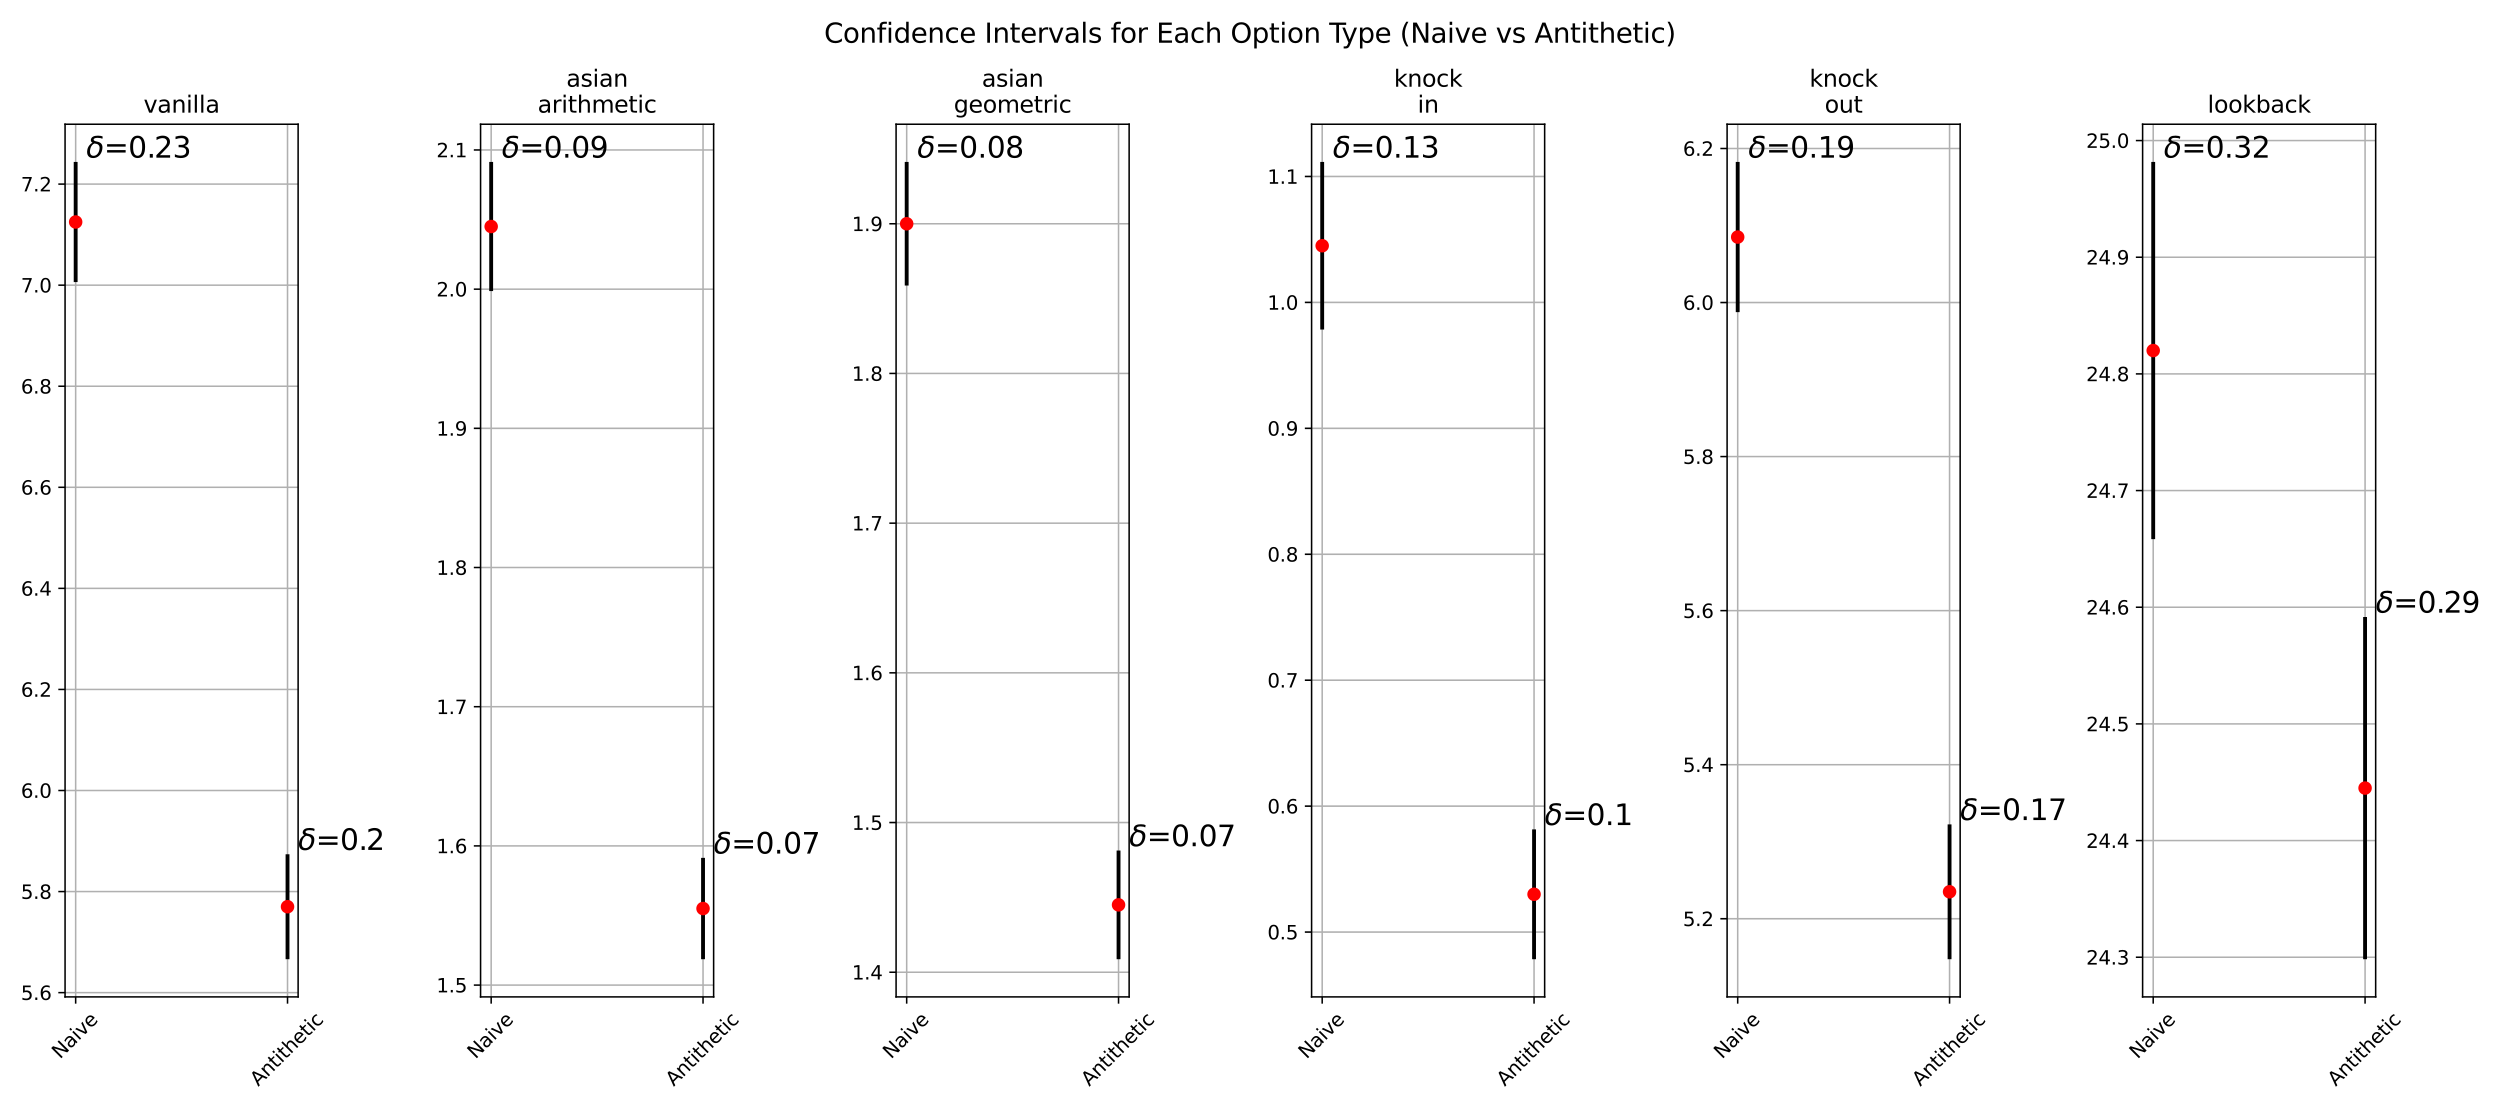<?xml version="1.0" encoding="utf-8" standalone="no"?>
<!DOCTYPE svg PUBLIC "-//W3C//DTD SVG 1.1//EN"
  "http://www.w3.org/Graphics/SVG/1.1/DTD/svg11.dtd">
<svg xmlns:xlink="http://www.w3.org/1999/xlink" width="1296pt" height="576pt" viewBox="0 0 1296 576" xmlns="http://www.w3.org/2000/svg" version="1.1">
 <defs>
  <style type="text/css">*{stroke-linejoin: round; stroke-linecap: butt}</style>
 </defs>
 <g id="figure_1">
  <g id="patch_1">
   <path d="M 0 576 
L 1296 576 
L 1296 0 
L 0 0 
z
" style="fill: #ffffff"/>
  </g>
  <g id="axes_1">
   <g id="patch_2">
    <path d="M 33.73 516.802 
L 154.545 516.802 
L 154.545 64.392 
L 33.73 64.392 
z
" style="fill: #ffffff"/>
   </g>
   <g id="matplotlib.axis_1">
    <g id="xtick_1">
     <g id="line2d_1">
      <path d="M 39.222 516.802 
L 39.222 64.392 
" clip-path="url(#pc9f4f50ece)" style="fill: none; stroke: #b0b0b0; stroke-width: 0.8; stroke-linecap: square"/>
     </g>
     <g id="line2d_2">
      <defs>
       <path id="me7b8b5d335" d="M 0 0 
L 0 3.5 
" style="stroke: #000000; stroke-width: 0.8"/>
      </defs>
      <g>
       <use xlink:href="#me7b8b5d335" x="39.222" y="516.802" style="stroke: #000000; stroke-width: 0.8"/>
      </g>
     </g>
     <g id="text_1">
      <!-- Naive -->
      <g transform="translate(31.111 549.299) rotate(-45) scale(0.1 -0.1)">
       <defs>
        <path id="DejaVuSans-4e" d="M 628 4666 
L 1478 4666 
L 3547 763 
L 3547 4666 
L 4159 4666 
L 4159 0 
L 3309 0 
L 1241 3903 
L 1241 0 
L 628 0 
L 628 4666 
z
" transform="scale(0.016)"/>
        <path id="DejaVuSans-61" d="M 2194 1759 
Q 1497 1759 1228 1600 
Q 959 1441 959 1056 
Q 959 750 1161 570 
Q 1363 391 1709 391 
Q 2188 391 2477 730 
Q 2766 1069 2766 1631 
L 2766 1759 
L 2194 1759 
z
M 3341 1997 
L 3341 0 
L 2766 0 
L 2766 531 
Q 2569 213 2275 61 
Q 1981 -91 1556 -91 
Q 1019 -91 701 211 
Q 384 513 384 1019 
Q 384 1609 779 1909 
Q 1175 2209 1959 2209 
L 2766 2209 
L 2766 2266 
Q 2766 2663 2505 2880 
Q 2244 3097 1772 3097 
Q 1472 3097 1187 3025 
Q 903 2953 641 2809 
L 641 3341 
Q 956 3463 1253 3523 
Q 1550 3584 1831 3584 
Q 2591 3584 2966 3190 
Q 3341 2797 3341 1997 
z
" transform="scale(0.016)"/>
        <path id="DejaVuSans-69" d="M 603 3500 
L 1178 3500 
L 1178 0 
L 603 0 
L 603 3500 
z
M 603 4863 
L 1178 4863 
L 1178 4134 
L 603 4134 
L 603 4863 
z
" transform="scale(0.016)"/>
        <path id="DejaVuSans-76" d="M 191 3500 
L 800 3500 
L 1894 563 
L 2988 3500 
L 3597 3500 
L 2284 0 
L 1503 0 
L 191 3500 
z
" transform="scale(0.016)"/>
        <path id="DejaVuSans-65" d="M 3597 1894 
L 3597 1613 
L 953 1613 
Q 991 1019 1311 708 
Q 1631 397 2203 397 
Q 2534 397 2845 478 
Q 3156 559 3463 722 
L 3463 178 
Q 3153 47 2828 -22 
Q 2503 -91 2169 -91 
Q 1331 -91 842 396 
Q 353 884 353 1716 
Q 353 2575 817 3079 
Q 1281 3584 2069 3584 
Q 2775 3584 3186 3129 
Q 3597 2675 3597 1894 
z
M 3022 2063 
Q 3016 2534 2758 2815 
Q 2500 3097 2075 3097 
Q 1594 3097 1305 2825 
Q 1016 2553 972 2059 
L 3022 2063 
z
" transform="scale(0.016)"/>
       </defs>
       <use xlink:href="#DejaVuSans-4e"/>
       <use xlink:href="#DejaVuSans-61" transform="translate(74.805 0)"/>
       <use xlink:href="#DejaVuSans-69" transform="translate(136.084 0)"/>
       <use xlink:href="#DejaVuSans-76" transform="translate(163.867 0)"/>
       <use xlink:href="#DejaVuSans-65" transform="translate(223.047 0)"/>
      </g>
     </g>
    </g>
    <g id="xtick_2">
     <g id="line2d_3">
      <path d="M 149.053 516.802 
L 149.053 64.392 
" clip-path="url(#pc9f4f50ece)" style="fill: none; stroke: #b0b0b0; stroke-width: 0.8; stroke-linecap: square"/>
     </g>
     <g id="line2d_4">
      <g>
       <use xlink:href="#me7b8b5d335" x="149.053" y="516.802" style="stroke: #000000; stroke-width: 0.8"/>
      </g>
     </g>
     <g id="text_2">
      <!-- Antithetic -->
      <g transform="translate(133.863 563.459) rotate(-45) scale(0.1 -0.1)">
       <defs>
        <path id="DejaVuSans-41" d="M 2188 4044 
L 1331 1722 
L 3047 1722 
L 2188 4044 
z
M 1831 4666 
L 2547 4666 
L 4325 0 
L 3669 0 
L 3244 1197 
L 1141 1197 
L 716 0 
L 50 0 
L 1831 4666 
z
" transform="scale(0.016)"/>
        <path id="DejaVuSans-6e" d="M 3513 2113 
L 3513 0 
L 2938 0 
L 2938 2094 
Q 2938 2591 2744 2837 
Q 2550 3084 2163 3084 
Q 1697 3084 1428 2787 
Q 1159 2491 1159 1978 
L 1159 0 
L 581 0 
L 581 3500 
L 1159 3500 
L 1159 2956 
Q 1366 3272 1645 3428 
Q 1925 3584 2291 3584 
Q 2894 3584 3203 3211 
Q 3513 2838 3513 2113 
z
" transform="scale(0.016)"/>
        <path id="DejaVuSans-74" d="M 1172 4494 
L 1172 3500 
L 2356 3500 
L 2356 3053 
L 1172 3053 
L 1172 1153 
Q 1172 725 1289 603 
Q 1406 481 1766 481 
L 2356 481 
L 2356 0 
L 1766 0 
Q 1100 0 847 248 
Q 594 497 594 1153 
L 594 3053 
L 172 3053 
L 172 3500 
L 594 3500 
L 594 4494 
L 1172 4494 
z
" transform="scale(0.016)"/>
        <path id="DejaVuSans-68" d="M 3513 2113 
L 3513 0 
L 2938 0 
L 2938 2094 
Q 2938 2591 2744 2837 
Q 2550 3084 2163 3084 
Q 1697 3084 1428 2787 
Q 1159 2491 1159 1978 
L 1159 0 
L 581 0 
L 581 4863 
L 1159 4863 
L 1159 2956 
Q 1366 3272 1645 3428 
Q 1925 3584 2291 3584 
Q 2894 3584 3203 3211 
Q 3513 2838 3513 2113 
z
" transform="scale(0.016)"/>
        <path id="DejaVuSans-63" d="M 3122 3366 
L 3122 2828 
Q 2878 2963 2633 3030 
Q 2388 3097 2138 3097 
Q 1578 3097 1268 2742 
Q 959 2388 959 1747 
Q 959 1106 1268 751 
Q 1578 397 2138 397 
Q 2388 397 2633 464 
Q 2878 531 3122 666 
L 3122 134 
Q 2881 22 2623 -34 
Q 2366 -91 2075 -91 
Q 1284 -91 818 406 
Q 353 903 353 1747 
Q 353 2603 823 3093 
Q 1294 3584 2113 3584 
Q 2378 3584 2631 3529 
Q 2884 3475 3122 3366 
z
" transform="scale(0.016)"/>
       </defs>
       <use xlink:href="#DejaVuSans-41"/>
       <use xlink:href="#DejaVuSans-6e" transform="translate(68.408 0)"/>
       <use xlink:href="#DejaVuSans-74" transform="translate(131.787 0)"/>
       <use xlink:href="#DejaVuSans-69" transform="translate(170.996 0)"/>
       <use xlink:href="#DejaVuSans-74" transform="translate(198.779 0)"/>
       <use xlink:href="#DejaVuSans-68" transform="translate(237.988 0)"/>
       <use xlink:href="#DejaVuSans-65" transform="translate(301.367 0)"/>
       <use xlink:href="#DejaVuSans-74" transform="translate(362.891 0)"/>
       <use xlink:href="#DejaVuSans-69" transform="translate(402.1 0)"/>
       <use xlink:href="#DejaVuSans-63" transform="translate(429.883 0)"/>
      </g>
     </g>
    </g>
   </g>
   <g id="matplotlib.axis_2">
    <g id="ytick_1">
     <g id="line2d_5">
      <path d="M 33.73 514.576 
L 154.545 514.576 
" clip-path="url(#pc9f4f50ece)" style="fill: none; stroke: #b0b0b0; stroke-width: 0.8; stroke-linecap: square"/>
     </g>
     <g id="line2d_6">
      <defs>
       <path id="ma7cb0e6eb2" d="M 0 0 
L -3.5 0 
" style="stroke: #000000; stroke-width: 0.8"/>
      </defs>
      <g>
       <use xlink:href="#ma7cb0e6eb2" x="33.73" y="514.576" style="stroke: #000000; stroke-width: 0.8"/>
      </g>
     </g>
     <g id="text_3">
      <!-- 5.6 -->
      <g transform="translate(10.827 518.375) scale(0.1 -0.1)">
       <defs>
        <path id="DejaVuSans-35" d="M 691 4666 
L 3169 4666 
L 3169 4134 
L 1269 4134 
L 1269 2991 
Q 1406 3038 1543 3061 
Q 1681 3084 1819 3084 
Q 2600 3084 3056 2656 
Q 3513 2228 3513 1497 
Q 3513 744 3044 326 
Q 2575 -91 1722 -91 
Q 1428 -91 1123 -41 
Q 819 9 494 109 
L 494 744 
Q 775 591 1075 516 
Q 1375 441 1709 441 
Q 2250 441 2565 725 
Q 2881 1009 2881 1497 
Q 2881 1984 2565 2268 
Q 2250 2553 1709 2553 
Q 1456 2553 1204 2497 
Q 953 2441 691 2322 
L 691 4666 
z
" transform="scale(0.016)"/>
        <path id="DejaVuSans-2e" d="M 684 794 
L 1344 794 
L 1344 0 
L 684 0 
L 684 794 
z
" transform="scale(0.016)"/>
        <path id="DejaVuSans-36" d="M 2113 2584 
Q 1688 2584 1439 2293 
Q 1191 2003 1191 1497 
Q 1191 994 1439 701 
Q 1688 409 2113 409 
Q 2538 409 2786 701 
Q 3034 994 3034 1497 
Q 3034 2003 2786 2293 
Q 2538 2584 2113 2584 
z
M 3366 4563 
L 3366 3988 
Q 3128 4100 2886 4159 
Q 2644 4219 2406 4219 
Q 1781 4219 1451 3797 
Q 1122 3375 1075 2522 
Q 1259 2794 1537 2939 
Q 1816 3084 2150 3084 
Q 2853 3084 3261 2657 
Q 3669 2231 3669 1497 
Q 3669 778 3244 343 
Q 2819 -91 2113 -91 
Q 1303 -91 875 529 
Q 447 1150 447 2328 
Q 447 3434 972 4092 
Q 1497 4750 2381 4750 
Q 2619 4750 2861 4703 
Q 3103 4656 3366 4563 
z
" transform="scale(0.016)"/>
       </defs>
       <use xlink:href="#DejaVuSans-35"/>
       <use xlink:href="#DejaVuSans-2e" transform="translate(63.623 0)"/>
       <use xlink:href="#DejaVuSans-36" transform="translate(95.41 0)"/>
      </g>
     </g>
    </g>
    <g id="ytick_2">
     <g id="line2d_7">
      <path d="M 33.73 462.183 
L 154.545 462.183 
" clip-path="url(#pc9f4f50ece)" style="fill: none; stroke: #b0b0b0; stroke-width: 0.8; stroke-linecap: square"/>
     </g>
     <g id="line2d_8">
      <g>
       <use xlink:href="#ma7cb0e6eb2" x="33.73" y="462.183" style="stroke: #000000; stroke-width: 0.8"/>
      </g>
     </g>
     <g id="text_4">
      <!-- 5.8 -->
      <g transform="translate(10.827 465.982) scale(0.1 -0.1)">
       <defs>
        <path id="DejaVuSans-38" d="M 2034 2216 
Q 1584 2216 1326 1975 
Q 1069 1734 1069 1313 
Q 1069 891 1326 650 
Q 1584 409 2034 409 
Q 2484 409 2743 651 
Q 3003 894 3003 1313 
Q 3003 1734 2745 1975 
Q 2488 2216 2034 2216 
z
M 1403 2484 
Q 997 2584 770 2862 
Q 544 3141 544 3541 
Q 544 4100 942 4425 
Q 1341 4750 2034 4750 
Q 2731 4750 3128 4425 
Q 3525 4100 3525 3541 
Q 3525 3141 3298 2862 
Q 3072 2584 2669 2484 
Q 3125 2378 3379 2068 
Q 3634 1759 3634 1313 
Q 3634 634 3220 271 
Q 2806 -91 2034 -91 
Q 1263 -91 848 271 
Q 434 634 434 1313 
Q 434 1759 690 2068 
Q 947 2378 1403 2484 
z
M 1172 3481 
Q 1172 3119 1398 2916 
Q 1625 2713 2034 2713 
Q 2441 2713 2670 2916 
Q 2900 3119 2900 3481 
Q 2900 3844 2670 4047 
Q 2441 4250 2034 4250 
Q 1625 4250 1398 4047 
Q 1172 3844 1172 3481 
z
" transform="scale(0.016)"/>
       </defs>
       <use xlink:href="#DejaVuSans-35"/>
       <use xlink:href="#DejaVuSans-2e" transform="translate(63.623 0)"/>
       <use xlink:href="#DejaVuSans-38" transform="translate(95.41 0)"/>
      </g>
     </g>
    </g>
    <g id="ytick_3">
     <g id="line2d_9">
      <path d="M 33.73 409.79 
L 154.545 409.79 
" clip-path="url(#pc9f4f50ece)" style="fill: none; stroke: #b0b0b0; stroke-width: 0.8; stroke-linecap: square"/>
     </g>
     <g id="line2d_10">
      <g>
       <use xlink:href="#ma7cb0e6eb2" x="33.73" y="409.79" style="stroke: #000000; stroke-width: 0.8"/>
      </g>
     </g>
     <g id="text_5">
      <!-- 6.0 -->
      <g transform="translate(10.827 413.59) scale(0.1 -0.1)">
       <defs>
        <path id="DejaVuSans-30" d="M 2034 4250 
Q 1547 4250 1301 3770 
Q 1056 3291 1056 2328 
Q 1056 1369 1301 889 
Q 1547 409 2034 409 
Q 2525 409 2770 889 
Q 3016 1369 3016 2328 
Q 3016 3291 2770 3770 
Q 2525 4250 2034 4250 
z
M 2034 4750 
Q 2819 4750 3233 4129 
Q 3647 3509 3647 2328 
Q 3647 1150 3233 529 
Q 2819 -91 2034 -91 
Q 1250 -91 836 529 
Q 422 1150 422 2328 
Q 422 3509 836 4129 
Q 1250 4750 2034 4750 
z
" transform="scale(0.016)"/>
       </defs>
       <use xlink:href="#DejaVuSans-36"/>
       <use xlink:href="#DejaVuSans-2e" transform="translate(63.623 0)"/>
       <use xlink:href="#DejaVuSans-30" transform="translate(95.41 0)"/>
      </g>
     </g>
    </g>
    <g id="ytick_4">
     <g id="line2d_11">
      <path d="M 33.73 357.398 
L 154.545 357.398 
" clip-path="url(#pc9f4f50ece)" style="fill: none; stroke: #b0b0b0; stroke-width: 0.8; stroke-linecap: square"/>
     </g>
     <g id="line2d_12">
      <g>
       <use xlink:href="#ma7cb0e6eb2" x="33.73" y="357.398" style="stroke: #000000; stroke-width: 0.8"/>
      </g>
     </g>
     <g id="text_6">
      <!-- 6.2 -->
      <g transform="translate(10.827 361.197) scale(0.1 -0.1)">
       <defs>
        <path id="DejaVuSans-32" d="M 1228 531 
L 3431 531 
L 3431 0 
L 469 0 
L 469 531 
Q 828 903 1448 1529 
Q 2069 2156 2228 2338 
Q 2531 2678 2651 2914 
Q 2772 3150 2772 3378 
Q 2772 3750 2511 3984 
Q 2250 4219 1831 4219 
Q 1534 4219 1204 4116 
Q 875 4013 500 3803 
L 500 4441 
Q 881 4594 1212 4672 
Q 1544 4750 1819 4750 
Q 2544 4750 2975 4387 
Q 3406 4025 3406 3419 
Q 3406 3131 3298 2873 
Q 3191 2616 2906 2266 
Q 2828 2175 2409 1742 
Q 1991 1309 1228 531 
z
" transform="scale(0.016)"/>
       </defs>
       <use xlink:href="#DejaVuSans-36"/>
       <use xlink:href="#DejaVuSans-2e" transform="translate(63.623 0)"/>
       <use xlink:href="#DejaVuSans-32" transform="translate(95.41 0)"/>
      </g>
     </g>
    </g>
    <g id="ytick_5">
     <g id="line2d_13">
      <path d="M 33.73 305.005 
L 154.545 305.005 
" clip-path="url(#pc9f4f50ece)" style="fill: none; stroke: #b0b0b0; stroke-width: 0.8; stroke-linecap: square"/>
     </g>
     <g id="line2d_14">
      <g>
       <use xlink:href="#ma7cb0e6eb2" x="33.73" y="305.005" style="stroke: #000000; stroke-width: 0.8"/>
      </g>
     </g>
     <g id="text_7">
      <!-- 6.4 -->
      <g transform="translate(10.827 308.804) scale(0.1 -0.1)">
       <defs>
        <path id="DejaVuSans-34" d="M 2419 4116 
L 825 1625 
L 2419 1625 
L 2419 4116 
z
M 2253 4666 
L 3047 4666 
L 3047 1625 
L 3713 1625 
L 3713 1100 
L 3047 1100 
L 3047 0 
L 2419 0 
L 2419 1100 
L 313 1100 
L 313 1709 
L 2253 4666 
z
" transform="scale(0.016)"/>
       </defs>
       <use xlink:href="#DejaVuSans-36"/>
       <use xlink:href="#DejaVuSans-2e" transform="translate(63.623 0)"/>
       <use xlink:href="#DejaVuSans-34" transform="translate(95.41 0)"/>
      </g>
     </g>
    </g>
    <g id="ytick_6">
     <g id="line2d_15">
      <path d="M 33.73 252.613 
L 154.545 252.613 
" clip-path="url(#pc9f4f50ece)" style="fill: none; stroke: #b0b0b0; stroke-width: 0.8; stroke-linecap: square"/>
     </g>
     <g id="line2d_16">
      <g>
       <use xlink:href="#ma7cb0e6eb2" x="33.73" y="252.613" style="stroke: #000000; stroke-width: 0.8"/>
      </g>
     </g>
     <g id="text_8">
      <!-- 6.6 -->
      <g transform="translate(10.827 256.412) scale(0.1 -0.1)">
       <use xlink:href="#DejaVuSans-36"/>
       <use xlink:href="#DejaVuSans-2e" transform="translate(63.623 0)"/>
       <use xlink:href="#DejaVuSans-36" transform="translate(95.41 0)"/>
      </g>
     </g>
    </g>
    <g id="ytick_7">
     <g id="line2d_17">
      <path d="M 33.73 200.22 
L 154.545 200.22 
" clip-path="url(#pc9f4f50ece)" style="fill: none; stroke: #b0b0b0; stroke-width: 0.8; stroke-linecap: square"/>
     </g>
     <g id="line2d_18">
      <g>
       <use xlink:href="#ma7cb0e6eb2" x="33.73" y="200.22" style="stroke: #000000; stroke-width: 0.8"/>
      </g>
     </g>
     <g id="text_9">
      <!-- 6.8 -->
      <g transform="translate(10.827 204.019) scale(0.1 -0.1)">
       <use xlink:href="#DejaVuSans-36"/>
       <use xlink:href="#DejaVuSans-2e" transform="translate(63.623 0)"/>
       <use xlink:href="#DejaVuSans-38" transform="translate(95.41 0)"/>
      </g>
     </g>
    </g>
    <g id="ytick_8">
     <g id="line2d_19">
      <path d="M 33.73 147.827 
L 154.545 147.827 
" clip-path="url(#pc9f4f50ece)" style="fill: none; stroke: #b0b0b0; stroke-width: 0.8; stroke-linecap: square"/>
     </g>
     <g id="line2d_20">
      <g>
       <use xlink:href="#ma7cb0e6eb2" x="33.73" y="147.827" style="stroke: #000000; stroke-width: 0.8"/>
      </g>
     </g>
     <g id="text_10">
      <!-- 7.0 -->
      <g transform="translate(10.827 151.626) scale(0.1 -0.1)">
       <defs>
        <path id="DejaVuSans-37" d="M 525 4666 
L 3525 4666 
L 3525 4397 
L 1831 0 
L 1172 0 
L 2766 4134 
L 525 4134 
L 525 4666 
z
" transform="scale(0.016)"/>
       </defs>
       <use xlink:href="#DejaVuSans-37"/>
       <use xlink:href="#DejaVuSans-2e" transform="translate(63.623 0)"/>
       <use xlink:href="#DejaVuSans-30" transform="translate(95.41 0)"/>
      </g>
     </g>
    </g>
    <g id="ytick_9">
     <g id="line2d_21">
      <path d="M 33.73 95.435 
L 154.545 95.435 
" clip-path="url(#pc9f4f50ece)" style="fill: none; stroke: #b0b0b0; stroke-width: 0.8; stroke-linecap: square"/>
     </g>
     <g id="line2d_22">
      <g>
       <use xlink:href="#ma7cb0e6eb2" x="33.73" y="95.435" style="stroke: #000000; stroke-width: 0.8"/>
      </g>
     </g>
     <g id="text_11">
      <!-- 7.2 -->
      <g transform="translate(10.827 99.234) scale(0.1 -0.1)">
       <use xlink:href="#DejaVuSans-37"/>
       <use xlink:href="#DejaVuSans-2e" transform="translate(63.623 0)"/>
       <use xlink:href="#DejaVuSans-32" transform="translate(95.41 0)"/>
      </g>
     </g>
    </g>
   </g>
   <g id="line2d_23">
    <path d="M 39.222 145.208 
L 39.222 84.956 
" clip-path="url(#pc9f4f50ece)" style="fill: none; stroke: #000000; stroke-width: 2; stroke-linecap: square"/>
   </g>
   <g id="line2d_24">
    <path d="M 39.222 115.082 
" clip-path="url(#pc9f4f50ece)" style="fill: none; stroke: #ff0000; stroke-width: 1.5; stroke-linecap: square"/>
    <defs>
     <path id="m6cac488431" d="M 0 3 
C 0.796 3 1.559 2.684 2.121 2.121 
C 2.684 1.559 3 0.796 3 0 
C 3 -0.796 2.684 -1.559 2.121 -2.121 
C 1.559 -2.684 0.796 -3 0 -3 
C -0.796 -3 -1.559 -2.684 -2.121 -2.121 
C -2.684 -1.559 -3 -0.796 -3 0 
C -3 0.796 -2.684 1.559 -2.121 2.121 
C -1.559 2.684 -0.796 3 0 3 
z
" style="stroke: #ff0000"/>
    </defs>
    <g clip-path="url(#pc9f4f50ece)">
     <use xlink:href="#m6cac488431" x="39.222" y="115.082" style="fill: #ff0000; stroke: #ff0000"/>
    </g>
   </g>
   <g id="line2d_25">
    <path d="M 149.053 496.238 
L 149.053 443.846 
" clip-path="url(#pc9f4f50ece)" style="fill: none; stroke: #000000; stroke-width: 2; stroke-linecap: square"/>
   </g>
   <g id="line2d_26">
    <path d="M 149.053 470.042 
" clip-path="url(#pc9f4f50ece)" style="fill: none; stroke: #ff0000; stroke-width: 1.5; stroke-linecap: square"/>
    <g clip-path="url(#pc9f4f50ece)">
     <use xlink:href="#m6cac488431" x="149.053" y="470.042" style="fill: #ff0000; stroke: #ff0000"/>
    </g>
   </g>
   <g id="patch_3">
    <path d="M 33.73 516.802 
L 33.73 64.392 
" style="fill: none; stroke: #000000; stroke-width: 0.8; stroke-linejoin: miter; stroke-linecap: square"/>
   </g>
   <g id="patch_4">
    <path d="M 154.545 516.802 
L 154.545 64.392 
" style="fill: none; stroke: #000000; stroke-width: 0.8; stroke-linejoin: miter; stroke-linecap: square"/>
   </g>
   <g id="patch_5">
    <path d="M 33.73 516.802 
L 154.545 516.802 
" style="fill: none; stroke: #000000; stroke-width: 0.8; stroke-linejoin: miter; stroke-linecap: square"/>
   </g>
   <g id="patch_6">
    <path d="M 33.73 64.392 
L 154.545 64.392 
" style="fill: none; stroke: #000000; stroke-width: 0.8; stroke-linejoin: miter; stroke-linecap: square"/>
   </g>
   <g id="text_12">
    <!-- $\delta$=0.23 -->
    <g transform="translate(44.713 81.837) scale(0.15 -0.15)">
     <defs>
      <path id="DejaVuSans-Oblique-3b4" d="M 3472 4053 
Q 3197 4272 2450 4272 
Q 1659 4272 1588 3906 
Q 1531 3619 2328 3469 
Q 2953 3353 3253 3003 
Q 3616 2581 3447 1716 
Q 3284 888 2763 400 
Q 2238 -91 1488 -91 
Q 741 -91 406 400 
Q 72 888 241 1747 
Q 363 2384 891 2900 
Q 1097 3100 1353 3213 
Q 913 3459 1000 3900 
Q 1166 4750 2544 4750 
Q 3234 4750 3566 4531 
L 3472 4053 
z
M 1753 3056 
Q 1525 2966 1306 2738 
Q 969 2384 847 1747 
Q 722 1113 919 756 
Q 1119 397 1584 397 
Q 2044 397 2381 759 
Q 2722 1122 2838 1716 
Q 2956 2338 2731 2638 
Q 2491 2959 2103 2994 
Q 1906 3013 1753 3056 
z
" transform="scale(0.016)"/>
      <path id="DejaVuSans-3d" d="M 678 2906 
L 4684 2906 
L 4684 2381 
L 678 2381 
L 678 2906 
z
M 678 1631 
L 4684 1631 
L 4684 1100 
L 678 1100 
L 678 1631 
z
" transform="scale(0.016)"/>
      <path id="DejaVuSans-33" d="M 2597 2516 
Q 3050 2419 3304 2112 
Q 3559 1806 3559 1356 
Q 3559 666 3084 287 
Q 2609 -91 1734 -91 
Q 1441 -91 1130 -33 
Q 819 25 488 141 
L 488 750 
Q 750 597 1062 519 
Q 1375 441 1716 441 
Q 2309 441 2620 675 
Q 2931 909 2931 1356 
Q 2931 1769 2642 2001 
Q 2353 2234 1838 2234 
L 1294 2234 
L 1294 2753 
L 1863 2753 
Q 2328 2753 2575 2939 
Q 2822 3125 2822 3475 
Q 2822 3834 2567 4026 
Q 2313 4219 1838 4219 
Q 1578 4219 1281 4162 
Q 984 4106 628 3988 
L 628 4550 
Q 988 4650 1302 4700 
Q 1616 4750 1894 4750 
Q 2613 4750 3031 4423 
Q 3450 4097 3450 3541 
Q 3450 3153 3228 2886 
Q 3006 2619 2597 2516 
z
" transform="scale(0.016)"/>
     </defs>
     <use xlink:href="#DejaVuSans-Oblique-3b4" transform="translate(0 0.781)"/>
     <use xlink:href="#DejaVuSans-3d" transform="translate(61.182 0.781)"/>
     <use xlink:href="#DejaVuSans-30" transform="translate(144.971 0.781)"/>
     <use xlink:href="#DejaVuSans-2e" transform="translate(208.594 0.781)"/>
     <use xlink:href="#DejaVuSans-32" transform="translate(234.881 0.781)"/>
     <use xlink:href="#DejaVuSans-33" transform="translate(298.504 0.781)"/>
    </g>
   </g>
   <g id="text_13">
    <!-- $\delta$=0.2 -->
    <g transform="translate(154.545 440.726) scale(0.15 -0.15)">
     <use xlink:href="#DejaVuSans-Oblique-3b4" transform="translate(0 0.781)"/>
     <use xlink:href="#DejaVuSans-3d" transform="translate(61.182 0.781)"/>
     <use xlink:href="#DejaVuSans-30" transform="translate(144.971 0.781)"/>
     <use xlink:href="#DejaVuSans-2e" transform="translate(208.594 0.781)"/>
     <use xlink:href="#DejaVuSans-32" transform="translate(234.881 0.781)"/>
    </g>
   </g>
   <g id="text_14">
    <!-- vanilla -->
    <g transform="translate(74.429 58.392) scale(0.12 -0.12)">
     <defs>
      <path id="DejaVuSans-6c" d="M 603 4863 
L 1178 4863 
L 1178 0 
L 603 0 
L 603 4863 
z
" transform="scale(0.016)"/>
     </defs>
     <use xlink:href="#DejaVuSans-76"/>
     <use xlink:href="#DejaVuSans-61" transform="translate(59.18 0)"/>
     <use xlink:href="#DejaVuSans-6e" transform="translate(120.459 0)"/>
     <use xlink:href="#DejaVuSans-69" transform="translate(183.838 0)"/>
     <use xlink:href="#DejaVuSans-6c" transform="translate(211.621 0)"/>
     <use xlink:href="#DejaVuSans-6c" transform="translate(239.404 0)"/>
     <use xlink:href="#DejaVuSans-61" transform="translate(267.188 0)"/>
    </g>
   </g>
  </g>
  <g id="axes_2">
   <g id="patch_7">
    <path d="M 249.13 516.802 
L 369.945 516.802 
L 369.945 64.392 
L 249.13 64.392 
z
" style="fill: #ffffff"/>
   </g>
   <g id="matplotlib.axis_3">
    <g id="xtick_3">
     <g id="line2d_27">
      <path d="M 254.622 516.802 
L 254.622 64.392 
" clip-path="url(#pc4865dd31b)" style="fill: none; stroke: #b0b0b0; stroke-width: 0.8; stroke-linecap: square"/>
     </g>
     <g id="line2d_28">
      <g>
       <use xlink:href="#me7b8b5d335" x="254.622" y="516.802" style="stroke: #000000; stroke-width: 0.8"/>
      </g>
     </g>
     <g id="text_15">
      <!-- Naive -->
      <g transform="translate(246.511 549.299) rotate(-45) scale(0.1 -0.1)">
       <use xlink:href="#DejaVuSans-4e"/>
       <use xlink:href="#DejaVuSans-61" transform="translate(74.805 0)"/>
       <use xlink:href="#DejaVuSans-69" transform="translate(136.084 0)"/>
       <use xlink:href="#DejaVuSans-76" transform="translate(163.867 0)"/>
       <use xlink:href="#DejaVuSans-65" transform="translate(223.047 0)"/>
      </g>
     </g>
    </g>
    <g id="xtick_4">
     <g id="line2d_29">
      <path d="M 364.453 516.802 
L 364.453 64.392 
" clip-path="url(#pc4865dd31b)" style="fill: none; stroke: #b0b0b0; stroke-width: 0.8; stroke-linecap: square"/>
     </g>
     <g id="line2d_30">
      <g>
       <use xlink:href="#me7b8b5d335" x="364.453" y="516.802" style="stroke: #000000; stroke-width: 0.8"/>
      </g>
     </g>
     <g id="text_16">
      <!-- Antithetic -->
      <g transform="translate(349.263 563.459) rotate(-45) scale(0.1 -0.1)">
       <use xlink:href="#DejaVuSans-41"/>
       <use xlink:href="#DejaVuSans-6e" transform="translate(68.408 0)"/>
       <use xlink:href="#DejaVuSans-74" transform="translate(131.787 0)"/>
       <use xlink:href="#DejaVuSans-69" transform="translate(170.996 0)"/>
       <use xlink:href="#DejaVuSans-74" transform="translate(198.779 0)"/>
       <use xlink:href="#DejaVuSans-68" transform="translate(237.988 0)"/>
       <use xlink:href="#DejaVuSans-65" transform="translate(301.367 0)"/>
       <use xlink:href="#DejaVuSans-74" transform="translate(362.891 0)"/>
       <use xlink:href="#DejaVuSans-69" transform="translate(402.1 0)"/>
       <use xlink:href="#DejaVuSans-63" transform="translate(429.883 0)"/>
      </g>
     </g>
    </g>
   </g>
   <g id="matplotlib.axis_4">
    <g id="ytick_10">
     <g id="line2d_31">
      <path d="M 249.13 510.669 
L 369.945 510.669 
" clip-path="url(#pc4865dd31b)" style="fill: none; stroke: #b0b0b0; stroke-width: 0.8; stroke-linecap: square"/>
     </g>
     <g id="line2d_32">
      <g>
       <use xlink:href="#ma7cb0e6eb2" x="249.13" y="510.669" style="stroke: #000000; stroke-width: 0.8"/>
      </g>
     </g>
     <g id="text_17">
      <!-- 1.5 -->
      <g transform="translate(226.227 514.468) scale(0.1 -0.1)">
       <defs>
        <path id="DejaVuSans-31" d="M 794 531 
L 1825 531 
L 1825 4091 
L 703 3866 
L 703 4441 
L 1819 4666 
L 2450 4666 
L 2450 531 
L 3481 531 
L 3481 0 
L 794 0 
L 794 531 
z
" transform="scale(0.016)"/>
       </defs>
       <use xlink:href="#DejaVuSans-31"/>
       <use xlink:href="#DejaVuSans-2e" transform="translate(63.623 0)"/>
       <use xlink:href="#DejaVuSans-35" transform="translate(95.41 0)"/>
      </g>
     </g>
    </g>
    <g id="ytick_11">
     <g id="line2d_33">
      <path d="M 249.13 438.515 
L 369.945 438.515 
" clip-path="url(#pc4865dd31b)" style="fill: none; stroke: #b0b0b0; stroke-width: 0.8; stroke-linecap: square"/>
     </g>
     <g id="line2d_34">
      <g>
       <use xlink:href="#ma7cb0e6eb2" x="249.13" y="438.515" style="stroke: #000000; stroke-width: 0.8"/>
      </g>
     </g>
     <g id="text_18">
      <!-- 1.6 -->
      <g transform="translate(226.227 442.314) scale(0.1 -0.1)">
       <use xlink:href="#DejaVuSans-31"/>
       <use xlink:href="#DejaVuSans-2e" transform="translate(63.623 0)"/>
       <use xlink:href="#DejaVuSans-36" transform="translate(95.41 0)"/>
      </g>
     </g>
    </g>
    <g id="ytick_12">
     <g id="line2d_35">
      <path d="M 249.13 366.36 
L 369.945 366.36 
" clip-path="url(#pc4865dd31b)" style="fill: none; stroke: #b0b0b0; stroke-width: 0.8; stroke-linecap: square"/>
     </g>
     <g id="line2d_36">
      <g>
       <use xlink:href="#ma7cb0e6eb2" x="249.13" y="366.36" style="stroke: #000000; stroke-width: 0.8"/>
      </g>
     </g>
     <g id="text_19">
      <!-- 1.7 -->
      <g transform="translate(226.227 370.159) scale(0.1 -0.1)">
       <use xlink:href="#DejaVuSans-31"/>
       <use xlink:href="#DejaVuSans-2e" transform="translate(63.623 0)"/>
       <use xlink:href="#DejaVuSans-37" transform="translate(95.41 0)"/>
      </g>
     </g>
    </g>
    <g id="ytick_13">
     <g id="line2d_37">
      <path d="M 249.13 294.205 
L 369.945 294.205 
" clip-path="url(#pc4865dd31b)" style="fill: none; stroke: #b0b0b0; stroke-width: 0.8; stroke-linecap: square"/>
     </g>
     <g id="line2d_38">
      <g>
       <use xlink:href="#ma7cb0e6eb2" x="249.13" y="294.205" style="stroke: #000000; stroke-width: 0.8"/>
      </g>
     </g>
     <g id="text_20">
      <!-- 1.8 -->
      <g transform="translate(226.227 298.004) scale(0.1 -0.1)">
       <use xlink:href="#DejaVuSans-31"/>
       <use xlink:href="#DejaVuSans-2e" transform="translate(63.623 0)"/>
       <use xlink:href="#DejaVuSans-38" transform="translate(95.41 0)"/>
      </g>
     </g>
    </g>
    <g id="ytick_14">
     <g id="line2d_39">
      <path d="M 249.13 222.05 
L 369.945 222.05 
" clip-path="url(#pc4865dd31b)" style="fill: none; stroke: #b0b0b0; stroke-width: 0.8; stroke-linecap: square"/>
     </g>
     <g id="line2d_40">
      <g>
       <use xlink:href="#ma7cb0e6eb2" x="249.13" y="222.05" style="stroke: #000000; stroke-width: 0.8"/>
      </g>
     </g>
     <g id="text_21">
      <!-- 1.9 -->
      <g transform="translate(226.227 225.849) scale(0.1 -0.1)">
       <defs>
        <path id="DejaVuSans-39" d="M 703 97 
L 703 672 
Q 941 559 1184 500 
Q 1428 441 1663 441 
Q 2288 441 2617 861 
Q 2947 1281 2994 2138 
Q 2813 1869 2534 1725 
Q 2256 1581 1919 1581 
Q 1219 1581 811 2004 
Q 403 2428 403 3163 
Q 403 3881 828 4315 
Q 1253 4750 1959 4750 
Q 2769 4750 3195 4129 
Q 3622 3509 3622 2328 
Q 3622 1225 3098 567 
Q 2575 -91 1691 -91 
Q 1453 -91 1209 -44 
Q 966 3 703 97 
z
M 1959 2075 
Q 2384 2075 2632 2365 
Q 2881 2656 2881 3163 
Q 2881 3666 2632 3958 
Q 2384 4250 1959 4250 
Q 1534 4250 1286 3958 
Q 1038 3666 1038 3163 
Q 1038 2656 1286 2365 
Q 1534 2075 1959 2075 
z
" transform="scale(0.016)"/>
       </defs>
       <use xlink:href="#DejaVuSans-31"/>
       <use xlink:href="#DejaVuSans-2e" transform="translate(63.623 0)"/>
       <use xlink:href="#DejaVuSans-39" transform="translate(95.41 0)"/>
      </g>
     </g>
    </g>
    <g id="ytick_15">
     <g id="line2d_41">
      <path d="M 249.13 149.895 
L 369.945 149.895 
" clip-path="url(#pc4865dd31b)" style="fill: none; stroke: #b0b0b0; stroke-width: 0.8; stroke-linecap: square"/>
     </g>
     <g id="line2d_42">
      <g>
       <use xlink:href="#ma7cb0e6eb2" x="249.13" y="149.895" style="stroke: #000000; stroke-width: 0.8"/>
      </g>
     </g>
     <g id="text_22">
      <!-- 2.0 -->
      <g transform="translate(226.227 153.695) scale(0.1 -0.1)">
       <use xlink:href="#DejaVuSans-32"/>
       <use xlink:href="#DejaVuSans-2e" transform="translate(63.623 0)"/>
       <use xlink:href="#DejaVuSans-30" transform="translate(95.41 0)"/>
      </g>
     </g>
    </g>
    <g id="ytick_16">
     <g id="line2d_43">
      <path d="M 249.13 77.741 
L 369.945 77.741 
" clip-path="url(#pc4865dd31b)" style="fill: none; stroke: #b0b0b0; stroke-width: 0.8; stroke-linecap: square"/>
     </g>
     <g id="line2d_44">
      <g>
       <use xlink:href="#ma7cb0e6eb2" x="249.13" y="77.741" style="stroke: #000000; stroke-width: 0.8"/>
      </g>
     </g>
     <g id="text_23">
      <!-- 2.1 -->
      <g transform="translate(226.227 81.54) scale(0.1 -0.1)">
       <use xlink:href="#DejaVuSans-32"/>
       <use xlink:href="#DejaVuSans-2e" transform="translate(63.623 0)"/>
       <use xlink:href="#DejaVuSans-31" transform="translate(95.41 0)"/>
      </g>
     </g>
    </g>
   </g>
   <g id="line2d_45">
    <path d="M 254.622 149.895 
L 254.622 84.956 
" clip-path="url(#pc4865dd31b)" style="fill: none; stroke: #000000; stroke-width: 2; stroke-linecap: square"/>
   </g>
   <g id="line2d_46">
    <path d="M 254.622 117.426 
" clip-path="url(#pc4865dd31b)" style="fill: none; stroke: #ff0000; stroke-width: 1.5; stroke-linecap: square"/>
    <g clip-path="url(#pc4865dd31b)">
     <use xlink:href="#m6cac488431" x="254.622" y="117.426" style="fill: #ff0000; stroke: #ff0000"/>
    </g>
   </g>
   <g id="line2d_47">
    <path d="M 364.453 496.238 
L 364.453 445.73 
" clip-path="url(#pc4865dd31b)" style="fill: none; stroke: #000000; stroke-width: 2; stroke-linecap: square"/>
   </g>
   <g id="line2d_48">
    <path d="M 364.453 470.984 
" clip-path="url(#pc4865dd31b)" style="fill: none; stroke: #ff0000; stroke-width: 1.5; stroke-linecap: square"/>
    <g clip-path="url(#pc4865dd31b)">
     <use xlink:href="#m6cac488431" x="364.453" y="470.984" style="fill: #ff0000; stroke: #ff0000"/>
    </g>
   </g>
   <g id="patch_8">
    <path d="M 249.13 516.802 
L 249.13 64.392 
" style="fill: none; stroke: #000000; stroke-width: 0.8; stroke-linejoin: miter; stroke-linecap: square"/>
   </g>
   <g id="patch_9">
    <path d="M 369.945 516.802 
L 369.945 64.392 
" style="fill: none; stroke: #000000; stroke-width: 0.8; stroke-linejoin: miter; stroke-linecap: square"/>
   </g>
   <g id="patch_10">
    <path d="M 249.13 516.802 
L 369.945 516.802 
" style="fill: none; stroke: #000000; stroke-width: 0.8; stroke-linejoin: miter; stroke-linecap: square"/>
   </g>
   <g id="patch_11">
    <path d="M 249.13 64.392 
L 369.945 64.392 
" style="fill: none; stroke: #000000; stroke-width: 0.8; stroke-linejoin: miter; stroke-linecap: square"/>
   </g>
   <g id="text_24">
    <!-- $\delta$=0.09 -->
    <g transform="translate(260.113 81.837) scale(0.15 -0.15)">
     <use xlink:href="#DejaVuSans-Oblique-3b4" transform="translate(0 0.781)"/>
     <use xlink:href="#DejaVuSans-3d" transform="translate(61.182 0.781)"/>
     <use xlink:href="#DejaVuSans-30" transform="translate(144.971 0.781)"/>
     <use xlink:href="#DejaVuSans-2e" transform="translate(208.594 0.781)"/>
     <use xlink:href="#DejaVuSans-30" transform="translate(240.381 0.781)"/>
     <use xlink:href="#DejaVuSans-39" transform="translate(304.004 0.781)"/>
    </g>
   </g>
   <g id="text_25">
    <!-- $\delta$=0.07 -->
    <g transform="translate(369.945 442.61) scale(0.15 -0.15)">
     <use xlink:href="#DejaVuSans-Oblique-3b4" transform="translate(0 0.781)"/>
     <use xlink:href="#DejaVuSans-3d" transform="translate(61.182 0.781)"/>
     <use xlink:href="#DejaVuSans-30" transform="translate(144.971 0.781)"/>
     <use xlink:href="#DejaVuSans-2e" transform="translate(208.594 0.781)"/>
     <use xlink:href="#DejaVuSans-30" transform="translate(240.381 0.781)"/>
     <use xlink:href="#DejaVuSans-37" transform="translate(304.004 0.781)"/>
    </g>
   </g>
   <g id="text_26">
    <!-- asian -->
    <g transform="translate(293.589 44.955) scale(0.12 -0.12)">
     <defs>
      <path id="DejaVuSans-73" d="M 2834 3397 
L 2834 2853 
Q 2591 2978 2328 3040 
Q 2066 3103 1784 3103 
Q 1356 3103 1142 2972 
Q 928 2841 928 2578 
Q 928 2378 1081 2264 
Q 1234 2150 1697 2047 
L 1894 2003 
Q 2506 1872 2764 1633 
Q 3022 1394 3022 966 
Q 3022 478 2636 193 
Q 2250 -91 1575 -91 
Q 1294 -91 989 -36 
Q 684 19 347 128 
L 347 722 
Q 666 556 975 473 
Q 1284 391 1588 391 
Q 1994 391 2212 530 
Q 2431 669 2431 922 
Q 2431 1156 2273 1281 
Q 2116 1406 1581 1522 
L 1381 1569 
Q 847 1681 609 1914 
Q 372 2147 372 2553 
Q 372 3047 722 3315 
Q 1072 3584 1716 3584 
Q 2034 3584 2315 3537 
Q 2597 3491 2834 3397 
z
" transform="scale(0.016)"/>
     </defs>
     <use xlink:href="#DejaVuSans-61"/>
     <use xlink:href="#DejaVuSans-73" transform="translate(61.279 0)"/>
     <use xlink:href="#DejaVuSans-69" transform="translate(113.379 0)"/>
     <use xlink:href="#DejaVuSans-61" transform="translate(141.162 0)"/>
     <use xlink:href="#DejaVuSans-6e" transform="translate(202.441 0)"/>
    </g>
    <!-- arithmetic -->
    <g transform="translate(278.718 58.392) scale(0.12 -0.12)">
     <defs>
      <path id="DejaVuSans-72" d="M 2631 2963 
Q 2534 3019 2420 3045 
Q 2306 3072 2169 3072 
Q 1681 3072 1420 2755 
Q 1159 2438 1159 1844 
L 1159 0 
L 581 0 
L 581 3500 
L 1159 3500 
L 1159 2956 
Q 1341 3275 1631 3429 
Q 1922 3584 2338 3584 
Q 2397 3584 2469 3576 
Q 2541 3569 2628 3553 
L 2631 2963 
z
" transform="scale(0.016)"/>
      <path id="DejaVuSans-6d" d="M 3328 2828 
Q 3544 3216 3844 3400 
Q 4144 3584 4550 3584 
Q 5097 3584 5394 3201 
Q 5691 2819 5691 2113 
L 5691 0 
L 5113 0 
L 5113 2094 
Q 5113 2597 4934 2840 
Q 4756 3084 4391 3084 
Q 3944 3084 3684 2787 
Q 3425 2491 3425 1978 
L 3425 0 
L 2847 0 
L 2847 2094 
Q 2847 2600 2669 2842 
Q 2491 3084 2119 3084 
Q 1678 3084 1418 2786 
Q 1159 2488 1159 1978 
L 1159 0 
L 581 0 
L 581 3500 
L 1159 3500 
L 1159 2956 
Q 1356 3278 1631 3431 
Q 1906 3584 2284 3584 
Q 2666 3584 2933 3390 
Q 3200 3197 3328 2828 
z
" transform="scale(0.016)"/>
     </defs>
     <use xlink:href="#DejaVuSans-61"/>
     <use xlink:href="#DejaVuSans-72" transform="translate(61.279 0)"/>
     <use xlink:href="#DejaVuSans-69" transform="translate(102.393 0)"/>
     <use xlink:href="#DejaVuSans-74" transform="translate(130.176 0)"/>
     <use xlink:href="#DejaVuSans-68" transform="translate(169.385 0)"/>
     <use xlink:href="#DejaVuSans-6d" transform="translate(232.764 0)"/>
     <use xlink:href="#DejaVuSans-65" transform="translate(330.176 0)"/>
     <use xlink:href="#DejaVuSans-74" transform="translate(391.699 0)"/>
     <use xlink:href="#DejaVuSans-69" transform="translate(430.908 0)"/>
     <use xlink:href="#DejaVuSans-63" transform="translate(458.691 0)"/>
    </g>
   </g>
  </g>
  <g id="axes_3">
   <g id="patch_12">
    <path d="M 464.53 516.802 
L 585.345 516.802 
L 585.345 64.392 
L 464.53 64.392 
z
" style="fill: #ffffff"/>
   </g>
   <g id="matplotlib.axis_5">
    <g id="xtick_5">
     <g id="line2d_49">
      <path d="M 470.022 516.802 
L 470.022 64.392 
" clip-path="url(#p60f2079134)" style="fill: none; stroke: #b0b0b0; stroke-width: 0.8; stroke-linecap: square"/>
     </g>
     <g id="line2d_50">
      <g>
       <use xlink:href="#me7b8b5d335" x="470.022" y="516.802" style="stroke: #000000; stroke-width: 0.8"/>
      </g>
     </g>
     <g id="text_27">
      <!-- Naive -->
      <g transform="translate(461.911 549.299) rotate(-45) scale(0.1 -0.1)">
       <use xlink:href="#DejaVuSans-4e"/>
       <use xlink:href="#DejaVuSans-61" transform="translate(74.805 0)"/>
       <use xlink:href="#DejaVuSans-69" transform="translate(136.084 0)"/>
       <use xlink:href="#DejaVuSans-76" transform="translate(163.867 0)"/>
       <use xlink:href="#DejaVuSans-65" transform="translate(223.047 0)"/>
      </g>
     </g>
    </g>
    <g id="xtick_6">
     <g id="line2d_51">
      <path d="M 579.853 516.802 
L 579.853 64.392 
" clip-path="url(#p60f2079134)" style="fill: none; stroke: #b0b0b0; stroke-width: 0.8; stroke-linecap: square"/>
     </g>
     <g id="line2d_52">
      <g>
       <use xlink:href="#me7b8b5d335" x="579.853" y="516.802" style="stroke: #000000; stroke-width: 0.8"/>
      </g>
     </g>
     <g id="text_28">
      <!-- Antithetic -->
      <g transform="translate(564.663 563.459) rotate(-45) scale(0.1 -0.1)">
       <use xlink:href="#DejaVuSans-41"/>
       <use xlink:href="#DejaVuSans-6e" transform="translate(68.408 0)"/>
       <use xlink:href="#DejaVuSans-74" transform="translate(131.787 0)"/>
       <use xlink:href="#DejaVuSans-69" transform="translate(170.996 0)"/>
       <use xlink:href="#DejaVuSans-74" transform="translate(198.779 0)"/>
       <use xlink:href="#DejaVuSans-68" transform="translate(237.988 0)"/>
       <use xlink:href="#DejaVuSans-65" transform="translate(301.367 0)"/>
       <use xlink:href="#DejaVuSans-74" transform="translate(362.891 0)"/>
       <use xlink:href="#DejaVuSans-69" transform="translate(402.1 0)"/>
       <use xlink:href="#DejaVuSans-63" transform="translate(429.883 0)"/>
      </g>
     </g>
    </g>
   </g>
   <g id="matplotlib.axis_6">
    <g id="ytick_17">
     <g id="line2d_53">
      <path d="M 464.53 503.998 
L 585.345 503.998 
" clip-path="url(#p60f2079134)" style="fill: none; stroke: #b0b0b0; stroke-width: 0.8; stroke-linecap: square"/>
     </g>
     <g id="line2d_54">
      <g>
       <use xlink:href="#ma7cb0e6eb2" x="464.53" y="503.998" style="stroke: #000000; stroke-width: 0.8"/>
      </g>
     </g>
     <g id="text_29">
      <!-- 1.4 -->
      <g transform="translate(441.627 507.798) scale(0.1 -0.1)">
       <use xlink:href="#DejaVuSans-31"/>
       <use xlink:href="#DejaVuSans-2e" transform="translate(63.623 0)"/>
       <use xlink:href="#DejaVuSans-34" transform="translate(95.41 0)"/>
      </g>
     </g>
    </g>
    <g id="ytick_18">
     <g id="line2d_55">
      <path d="M 464.53 426.398 
L 585.345 426.398 
" clip-path="url(#p60f2079134)" style="fill: none; stroke: #b0b0b0; stroke-width: 0.8; stroke-linecap: square"/>
     </g>
     <g id="line2d_56">
      <g>
       <use xlink:href="#ma7cb0e6eb2" x="464.53" y="426.398" style="stroke: #000000; stroke-width: 0.8"/>
      </g>
     </g>
     <g id="text_30">
      <!-- 1.5 -->
      <g transform="translate(441.627 430.197) scale(0.1 -0.1)">
       <use xlink:href="#DejaVuSans-31"/>
       <use xlink:href="#DejaVuSans-2e" transform="translate(63.623 0)"/>
       <use xlink:href="#DejaVuSans-35" transform="translate(95.41 0)"/>
      </g>
     </g>
    </g>
    <g id="ytick_19">
     <g id="line2d_57">
      <path d="M 464.53 348.798 
L 585.345 348.798 
" clip-path="url(#p60f2079134)" style="fill: none; stroke: #b0b0b0; stroke-width: 0.8; stroke-linecap: square"/>
     </g>
     <g id="line2d_58">
      <g>
       <use xlink:href="#ma7cb0e6eb2" x="464.53" y="348.798" style="stroke: #000000; stroke-width: 0.8"/>
      </g>
     </g>
     <g id="text_31">
      <!-- 1.6 -->
      <g transform="translate(441.627 352.597) scale(0.1 -0.1)">
       <use xlink:href="#DejaVuSans-31"/>
       <use xlink:href="#DejaVuSans-2e" transform="translate(63.623 0)"/>
       <use xlink:href="#DejaVuSans-36" transform="translate(95.41 0)"/>
      </g>
     </g>
    </g>
    <g id="ytick_20">
     <g id="line2d_59">
      <path d="M 464.53 271.197 
L 585.345 271.197 
" clip-path="url(#p60f2079134)" style="fill: none; stroke: #b0b0b0; stroke-width: 0.8; stroke-linecap: square"/>
     </g>
     <g id="line2d_60">
      <g>
       <use xlink:href="#ma7cb0e6eb2" x="464.53" y="271.197" style="stroke: #000000; stroke-width: 0.8"/>
      </g>
     </g>
     <g id="text_32">
      <!-- 1.7 -->
      <g transform="translate(441.627 274.996) scale(0.1 -0.1)">
       <use xlink:href="#DejaVuSans-31"/>
       <use xlink:href="#DejaVuSans-2e" transform="translate(63.623 0)"/>
       <use xlink:href="#DejaVuSans-37" transform="translate(95.41 0)"/>
      </g>
     </g>
    </g>
    <g id="ytick_21">
     <g id="line2d_61">
      <path d="M 464.53 193.597 
L 585.345 193.597 
" clip-path="url(#p60f2079134)" style="fill: none; stroke: #b0b0b0; stroke-width: 0.8; stroke-linecap: square"/>
     </g>
     <g id="line2d_62">
      <g>
       <use xlink:href="#ma7cb0e6eb2" x="464.53" y="193.597" style="stroke: #000000; stroke-width: 0.8"/>
      </g>
     </g>
     <g id="text_33">
      <!-- 1.8 -->
      <g transform="translate(441.627 197.396) scale(0.1 -0.1)">
       <use xlink:href="#DejaVuSans-31"/>
       <use xlink:href="#DejaVuSans-2e" transform="translate(63.623 0)"/>
       <use xlink:href="#DejaVuSans-38" transform="translate(95.41 0)"/>
      </g>
     </g>
    </g>
    <g id="ytick_22">
     <g id="line2d_63">
      <path d="M 464.53 115.996 
L 585.345 115.996 
" clip-path="url(#p60f2079134)" style="fill: none; stroke: #b0b0b0; stroke-width: 0.8; stroke-linecap: square"/>
     </g>
     <g id="line2d_64">
      <g>
       <use xlink:href="#ma7cb0e6eb2" x="464.53" y="115.996" style="stroke: #000000; stroke-width: 0.8"/>
      </g>
     </g>
     <g id="text_34">
      <!-- 1.9 -->
      <g transform="translate(441.627 119.795) scale(0.1 -0.1)">
       <use xlink:href="#DejaVuSans-31"/>
       <use xlink:href="#DejaVuSans-2e" transform="translate(63.623 0)"/>
       <use xlink:href="#DejaVuSans-39" transform="translate(95.41 0)"/>
      </g>
     </g>
    </g>
   </g>
   <g id="line2d_65">
    <path d="M 470.022 147.036 
L 470.022 84.956 
" clip-path="url(#p60f2079134)" style="fill: none; stroke: #000000; stroke-width: 2; stroke-linecap: square"/>
   </g>
   <g id="line2d_66">
    <path d="M 470.022 115.996 
" clip-path="url(#p60f2079134)" style="fill: none; stroke: #ff0000; stroke-width: 1.5; stroke-linecap: square"/>
    <g clip-path="url(#p60f2079134)">
     <use xlink:href="#m6cac488431" x="470.022" y="115.996" style="fill: #ff0000; stroke: #ff0000"/>
    </g>
   </g>
   <g id="line2d_67">
    <path d="M 579.853 496.238 
L 579.853 441.918 
" clip-path="url(#p60f2079134)" style="fill: none; stroke: #000000; stroke-width: 2; stroke-linecap: square"/>
   </g>
   <g id="line2d_68">
    <path d="M 579.853 469.078 
" clip-path="url(#p60f2079134)" style="fill: none; stroke: #ff0000; stroke-width: 1.5; stroke-linecap: square"/>
    <g clip-path="url(#p60f2079134)">
     <use xlink:href="#m6cac488431" x="579.853" y="469.078" style="fill: #ff0000; stroke: #ff0000"/>
    </g>
   </g>
   <g id="patch_13">
    <path d="M 464.53 516.802 
L 464.53 64.392 
" style="fill: none; stroke: #000000; stroke-width: 0.8; stroke-linejoin: miter; stroke-linecap: square"/>
   </g>
   <g id="patch_14">
    <path d="M 585.345 516.802 
L 585.345 64.392 
" style="fill: none; stroke: #000000; stroke-width: 0.8; stroke-linejoin: miter; stroke-linecap: square"/>
   </g>
   <g id="patch_15">
    <path d="M 464.53 516.802 
L 585.345 516.802 
" style="fill: none; stroke: #000000; stroke-width: 0.8; stroke-linejoin: miter; stroke-linecap: square"/>
   </g>
   <g id="patch_16">
    <path d="M 464.53 64.392 
L 585.345 64.392 
" style="fill: none; stroke: #000000; stroke-width: 0.8; stroke-linejoin: miter; stroke-linecap: square"/>
   </g>
   <g id="text_35">
    <!-- $\delta$=0.08 -->
    <g transform="translate(475.513 81.837) scale(0.15 -0.15)">
     <use xlink:href="#DejaVuSans-Oblique-3b4" transform="translate(0 0.781)"/>
     <use xlink:href="#DejaVuSans-3d" transform="translate(61.182 0.781)"/>
     <use xlink:href="#DejaVuSans-30" transform="translate(144.971 0.781)"/>
     <use xlink:href="#DejaVuSans-2e" transform="translate(208.594 0.781)"/>
     <use xlink:href="#DejaVuSans-30" transform="translate(240.381 0.781)"/>
     <use xlink:href="#DejaVuSans-38" transform="translate(304.004 0.781)"/>
    </g>
   </g>
   <g id="text_36">
    <!-- $\delta$=0.07 -->
    <g transform="translate(585.345 438.798) scale(0.15 -0.15)">
     <use xlink:href="#DejaVuSans-Oblique-3b4" transform="translate(0 0.781)"/>
     <use xlink:href="#DejaVuSans-3d" transform="translate(61.182 0.781)"/>
     <use xlink:href="#DejaVuSans-30" transform="translate(144.971 0.781)"/>
     <use xlink:href="#DejaVuSans-2e" transform="translate(208.594 0.781)"/>
     <use xlink:href="#DejaVuSans-30" transform="translate(240.381 0.781)"/>
     <use xlink:href="#DejaVuSans-37" transform="translate(304.004 0.781)"/>
    </g>
   </g>
   <g id="text_37">
    <!-- asian -->
    <g transform="translate(508.989 44.955) scale(0.12 -0.12)">
     <use xlink:href="#DejaVuSans-61"/>
     <use xlink:href="#DejaVuSans-73" transform="translate(61.279 0)"/>
     <use xlink:href="#DejaVuSans-69" transform="translate(113.379 0)"/>
     <use xlink:href="#DejaVuSans-61" transform="translate(141.162 0)"/>
     <use xlink:href="#DejaVuSans-6e" transform="translate(202.441 0)"/>
    </g>
    <!-- geometric -->
    <g transform="translate(494.444 58.392) scale(0.12 -0.12)">
     <defs>
      <path id="DejaVuSans-67" d="M 2906 1791 
Q 2906 2416 2648 2759 
Q 2391 3103 1925 3103 
Q 1463 3103 1205 2759 
Q 947 2416 947 1791 
Q 947 1169 1205 825 
Q 1463 481 1925 481 
Q 2391 481 2648 825 
Q 2906 1169 2906 1791 
z
M 3481 434 
Q 3481 -459 3084 -895 
Q 2688 -1331 1869 -1331 
Q 1566 -1331 1297 -1286 
Q 1028 -1241 775 -1147 
L 775 -588 
Q 1028 -725 1275 -790 
Q 1522 -856 1778 -856 
Q 2344 -856 2625 -561 
Q 2906 -266 2906 331 
L 2906 616 
Q 2728 306 2450 153 
Q 2172 0 1784 0 
Q 1141 0 747 490 
Q 353 981 353 1791 
Q 353 2603 747 3093 
Q 1141 3584 1784 3584 
Q 2172 3584 2450 3431 
Q 2728 3278 2906 2969 
L 2906 3500 
L 3481 3500 
L 3481 434 
z
" transform="scale(0.016)"/>
      <path id="DejaVuSans-6f" d="M 1959 3097 
Q 1497 3097 1228 2736 
Q 959 2375 959 1747 
Q 959 1119 1226 758 
Q 1494 397 1959 397 
Q 2419 397 2687 759 
Q 2956 1122 2956 1747 
Q 2956 2369 2687 2733 
Q 2419 3097 1959 3097 
z
M 1959 3584 
Q 2709 3584 3137 3096 
Q 3566 2609 3566 1747 
Q 3566 888 3137 398 
Q 2709 -91 1959 -91 
Q 1206 -91 779 398 
Q 353 888 353 1747 
Q 353 2609 779 3096 
Q 1206 3584 1959 3584 
z
" transform="scale(0.016)"/>
     </defs>
     <use xlink:href="#DejaVuSans-67"/>
     <use xlink:href="#DejaVuSans-65" transform="translate(63.477 0)"/>
     <use xlink:href="#DejaVuSans-6f" transform="translate(125 0)"/>
     <use xlink:href="#DejaVuSans-6d" transform="translate(186.182 0)"/>
     <use xlink:href="#DejaVuSans-65" transform="translate(283.594 0)"/>
     <use xlink:href="#DejaVuSans-74" transform="translate(345.117 0)"/>
     <use xlink:href="#DejaVuSans-72" transform="translate(384.326 0)"/>
     <use xlink:href="#DejaVuSans-69" transform="translate(425.439 0)"/>
     <use xlink:href="#DejaVuSans-63" transform="translate(453.223 0)"/>
    </g>
   </g>
  </g>
  <g id="axes_4">
   <g id="patch_17">
    <path d="M 679.93 516.802 
L 800.745 516.802 
L 800.745 64.392 
L 679.93 64.392 
z
" style="fill: #ffffff"/>
   </g>
   <g id="matplotlib.axis_7">
    <g id="xtick_7">
     <g id="line2d_69">
      <path d="M 685.422 516.802 
L 685.422 64.392 
" clip-path="url(#p388136c6f4)" style="fill: none; stroke: #b0b0b0; stroke-width: 0.8; stroke-linecap: square"/>
     </g>
     <g id="line2d_70">
      <g>
       <use xlink:href="#me7b8b5d335" x="685.422" y="516.802" style="stroke: #000000; stroke-width: 0.8"/>
      </g>
     </g>
     <g id="text_38">
      <!-- Naive -->
      <g transform="translate(677.311 549.299) rotate(-45) scale(0.1 -0.1)">
       <use xlink:href="#DejaVuSans-4e"/>
       <use xlink:href="#DejaVuSans-61" transform="translate(74.805 0)"/>
       <use xlink:href="#DejaVuSans-69" transform="translate(136.084 0)"/>
       <use xlink:href="#DejaVuSans-76" transform="translate(163.867 0)"/>
       <use xlink:href="#DejaVuSans-65" transform="translate(223.047 0)"/>
      </g>
     </g>
    </g>
    <g id="xtick_8">
     <g id="line2d_71">
      <path d="M 795.253 516.802 
L 795.253 64.392 
" clip-path="url(#p388136c6f4)" style="fill: none; stroke: #b0b0b0; stroke-width: 0.8; stroke-linecap: square"/>
     </g>
     <g id="line2d_72">
      <g>
       <use xlink:href="#me7b8b5d335" x="795.253" y="516.802" style="stroke: #000000; stroke-width: 0.8"/>
      </g>
     </g>
     <g id="text_39">
      <!-- Antithetic -->
      <g transform="translate(780.063 563.459) rotate(-45) scale(0.1 -0.1)">
       <use xlink:href="#DejaVuSans-41"/>
       <use xlink:href="#DejaVuSans-6e" transform="translate(68.408 0)"/>
       <use xlink:href="#DejaVuSans-74" transform="translate(131.787 0)"/>
       <use xlink:href="#DejaVuSans-69" transform="translate(170.996 0)"/>
       <use xlink:href="#DejaVuSans-74" transform="translate(198.779 0)"/>
       <use xlink:href="#DejaVuSans-68" transform="translate(237.988 0)"/>
       <use xlink:href="#DejaVuSans-65" transform="translate(301.367 0)"/>
       <use xlink:href="#DejaVuSans-74" transform="translate(362.891 0)"/>
       <use xlink:href="#DejaVuSans-69" transform="translate(402.1 0)"/>
       <use xlink:href="#DejaVuSans-63" transform="translate(429.883 0)"/>
      </g>
     </g>
    </g>
   </g>
   <g id="matplotlib.axis_8">
    <g id="ytick_23">
     <g id="line2d_73">
      <path d="M 679.93 483.182 
L 800.745 483.182 
" clip-path="url(#p388136c6f4)" style="fill: none; stroke: #b0b0b0; stroke-width: 0.8; stroke-linecap: square"/>
     </g>
     <g id="line2d_74">
      <g>
       <use xlink:href="#ma7cb0e6eb2" x="679.93" y="483.182" style="stroke: #000000; stroke-width: 0.8"/>
      </g>
     </g>
     <g id="text_40">
      <!-- 0.5 -->
      <g transform="translate(657.027 486.981) scale(0.1 -0.1)">
       <use xlink:href="#DejaVuSans-30"/>
       <use xlink:href="#DejaVuSans-2e" transform="translate(63.623 0)"/>
       <use xlink:href="#DejaVuSans-35" transform="translate(95.41 0)"/>
      </g>
     </g>
    </g>
    <g id="ytick_24">
     <g id="line2d_75">
      <path d="M 679.93 417.899 
L 800.745 417.899 
" clip-path="url(#p388136c6f4)" style="fill: none; stroke: #b0b0b0; stroke-width: 0.8; stroke-linecap: square"/>
     </g>
     <g id="line2d_76">
      <g>
       <use xlink:href="#ma7cb0e6eb2" x="679.93" y="417.899" style="stroke: #000000; stroke-width: 0.8"/>
      </g>
     </g>
     <g id="text_41">
      <!-- 0.6 -->
      <g transform="translate(657.027 421.698) scale(0.1 -0.1)">
       <use xlink:href="#DejaVuSans-30"/>
       <use xlink:href="#DejaVuSans-2e" transform="translate(63.623 0)"/>
       <use xlink:href="#DejaVuSans-36" transform="translate(95.41 0)"/>
      </g>
     </g>
    </g>
    <g id="ytick_25">
     <g id="line2d_77">
      <path d="M 679.93 352.616 
L 800.745 352.616 
" clip-path="url(#p388136c6f4)" style="fill: none; stroke: #b0b0b0; stroke-width: 0.8; stroke-linecap: square"/>
     </g>
     <g id="line2d_78">
      <g>
       <use xlink:href="#ma7cb0e6eb2" x="679.93" y="352.616" style="stroke: #000000; stroke-width: 0.8"/>
      </g>
     </g>
     <g id="text_42">
      <!-- 0.7 -->
      <g transform="translate(657.027 356.415) scale(0.1 -0.1)">
       <use xlink:href="#DejaVuSans-30"/>
       <use xlink:href="#DejaVuSans-2e" transform="translate(63.623 0)"/>
       <use xlink:href="#DejaVuSans-37" transform="translate(95.41 0)"/>
      </g>
     </g>
    </g>
    <g id="ytick_26">
     <g id="line2d_79">
      <path d="M 679.93 287.333 
L 800.745 287.333 
" clip-path="url(#p388136c6f4)" style="fill: none; stroke: #b0b0b0; stroke-width: 0.8; stroke-linecap: square"/>
     </g>
     <g id="line2d_80">
      <g>
       <use xlink:href="#ma7cb0e6eb2" x="679.93" y="287.333" style="stroke: #000000; stroke-width: 0.8"/>
      </g>
     </g>
     <g id="text_43">
      <!-- 0.8 -->
      <g transform="translate(657.027 291.132) scale(0.1 -0.1)">
       <use xlink:href="#DejaVuSans-30"/>
       <use xlink:href="#DejaVuSans-2e" transform="translate(63.623 0)"/>
       <use xlink:href="#DejaVuSans-38" transform="translate(95.41 0)"/>
      </g>
     </g>
    </g>
    <g id="ytick_27">
     <g id="line2d_81">
      <path d="M 679.93 222.05 
L 800.745 222.05 
" clip-path="url(#p388136c6f4)" style="fill: none; stroke: #b0b0b0; stroke-width: 0.8; stroke-linecap: square"/>
     </g>
     <g id="line2d_82">
      <g>
       <use xlink:href="#ma7cb0e6eb2" x="679.93" y="222.05" style="stroke: #000000; stroke-width: 0.8"/>
      </g>
     </g>
     <g id="text_44">
      <!-- 0.9 -->
      <g transform="translate(657.027 225.849) scale(0.1 -0.1)">
       <use xlink:href="#DejaVuSans-30"/>
       <use xlink:href="#DejaVuSans-2e" transform="translate(63.623 0)"/>
       <use xlink:href="#DejaVuSans-39" transform="translate(95.41 0)"/>
      </g>
     </g>
    </g>
    <g id="ytick_28">
     <g id="line2d_83">
      <path d="M 679.93 156.767 
L 800.745 156.767 
" clip-path="url(#p388136c6f4)" style="fill: none; stroke: #b0b0b0; stroke-width: 0.8; stroke-linecap: square"/>
     </g>
     <g id="line2d_84">
      <g>
       <use xlink:href="#ma7cb0e6eb2" x="679.93" y="156.767" style="stroke: #000000; stroke-width: 0.8"/>
      </g>
     </g>
     <g id="text_45">
      <!-- 1.0 -->
      <g transform="translate(657.027 160.567) scale(0.1 -0.1)">
       <use xlink:href="#DejaVuSans-31"/>
       <use xlink:href="#DejaVuSans-2e" transform="translate(63.623 0)"/>
       <use xlink:href="#DejaVuSans-30" transform="translate(95.41 0)"/>
      </g>
     </g>
    </g>
    <g id="ytick_29">
     <g id="line2d_85">
      <path d="M 679.93 91.484 
L 800.745 91.484 
" clip-path="url(#p388136c6f4)" style="fill: none; stroke: #b0b0b0; stroke-width: 0.8; stroke-linecap: square"/>
     </g>
     <g id="line2d_86">
      <g>
       <use xlink:href="#ma7cb0e6eb2" x="679.93" y="91.484" style="stroke: #000000; stroke-width: 0.8"/>
      </g>
     </g>
     <g id="text_46">
      <!-- 1.1 -->
      <g transform="translate(657.027 95.284) scale(0.1 -0.1)">
       <use xlink:href="#DejaVuSans-31"/>
       <use xlink:href="#DejaVuSans-2e" transform="translate(63.623 0)"/>
       <use xlink:href="#DejaVuSans-31" transform="translate(95.41 0)"/>
      </g>
     </g>
    </g>
   </g>
   <g id="line2d_87">
    <path d="M 685.422 169.824 
L 685.422 84.956 
" clip-path="url(#p388136c6f4)" style="fill: none; stroke: #000000; stroke-width: 2; stroke-linecap: square"/>
   </g>
   <g id="line2d_88">
    <path d="M 685.422 127.39 
" clip-path="url(#p388136c6f4)" style="fill: none; stroke: #ff0000; stroke-width: 1.5; stroke-linecap: square"/>
    <g clip-path="url(#p388136c6f4)">
     <use xlink:href="#m6cac488431" x="685.422" y="127.39" style="fill: #ff0000; stroke: #ff0000"/>
    </g>
   </g>
   <g id="line2d_89">
    <path d="M 795.253 496.238 
L 795.253 430.955 
" clip-path="url(#p388136c6f4)" style="fill: none; stroke: #000000; stroke-width: 2; stroke-linecap: square"/>
   </g>
   <g id="line2d_90">
    <path d="M 795.253 463.597 
" clip-path="url(#p388136c6f4)" style="fill: none; stroke: #ff0000; stroke-width: 1.5; stroke-linecap: square"/>
    <g clip-path="url(#p388136c6f4)">
     <use xlink:href="#m6cac488431" x="795.253" y="463.597" style="fill: #ff0000; stroke: #ff0000"/>
    </g>
   </g>
   <g id="patch_18">
    <path d="M 679.93 516.802 
L 679.93 64.392 
" style="fill: none; stroke: #000000; stroke-width: 0.8; stroke-linejoin: miter; stroke-linecap: square"/>
   </g>
   <g id="patch_19">
    <path d="M 800.745 516.802 
L 800.745 64.392 
" style="fill: none; stroke: #000000; stroke-width: 0.8; stroke-linejoin: miter; stroke-linecap: square"/>
   </g>
   <g id="patch_20">
    <path d="M 679.93 516.802 
L 800.745 516.802 
" style="fill: none; stroke: #000000; stroke-width: 0.8; stroke-linejoin: miter; stroke-linecap: square"/>
   </g>
   <g id="patch_21">
    <path d="M 679.93 64.392 
L 800.745 64.392 
" style="fill: none; stroke: #000000; stroke-width: 0.8; stroke-linejoin: miter; stroke-linecap: square"/>
   </g>
   <g id="text_47">
    <!-- $\delta$=0.13 -->
    <g transform="translate(690.913 81.837) scale(0.15 -0.15)">
     <use xlink:href="#DejaVuSans-Oblique-3b4" transform="translate(0 0.781)"/>
     <use xlink:href="#DejaVuSans-3d" transform="translate(61.182 0.781)"/>
     <use xlink:href="#DejaVuSans-30" transform="translate(144.971 0.781)"/>
     <use xlink:href="#DejaVuSans-2e" transform="translate(208.594 0.781)"/>
     <use xlink:href="#DejaVuSans-31" transform="translate(240.381 0.781)"/>
     <use xlink:href="#DejaVuSans-33" transform="translate(304.004 0.781)"/>
    </g>
   </g>
   <g id="text_48">
    <!-- $\delta$=0.1 -->
    <g transform="translate(800.745 427.836) scale(0.15 -0.15)">
     <use xlink:href="#DejaVuSans-Oblique-3b4" transform="translate(0 0.781)"/>
     <use xlink:href="#DejaVuSans-3d" transform="translate(61.182 0.781)"/>
     <use xlink:href="#DejaVuSans-30" transform="translate(144.971 0.781)"/>
     <use xlink:href="#DejaVuSans-2e" transform="translate(208.594 0.781)"/>
     <use xlink:href="#DejaVuSans-31" transform="translate(240.381 0.781)"/>
    </g>
   </g>
   <g id="text_49">
    <!-- knock -->
    <g transform="translate(722.616 44.955) scale(0.12 -0.12)">
     <defs>
      <path id="DejaVuSans-6b" d="M 581 4863 
L 1159 4863 
L 1159 1991 
L 2875 3500 
L 3609 3500 
L 1753 1863 
L 3688 0 
L 2938 0 
L 1159 1709 
L 1159 0 
L 581 0 
L 581 4863 
z
" transform="scale(0.016)"/>
     </defs>
     <use xlink:href="#DejaVuSans-6b"/>
     <use xlink:href="#DejaVuSans-6e" transform="translate(57.91 0)"/>
     <use xlink:href="#DejaVuSans-6f" transform="translate(121.289 0)"/>
     <use xlink:href="#DejaVuSans-63" transform="translate(182.471 0)"/>
     <use xlink:href="#DejaVuSans-6b" transform="translate(237.451 0)"/>
    </g>
    <!-- in -->
    <g transform="translate(734.868 58.392) scale(0.12 -0.12)">
     <use xlink:href="#DejaVuSans-69"/>
     <use xlink:href="#DejaVuSans-6e" transform="translate(27.783 0)"/>
    </g>
   </g>
  </g>
  <g id="axes_5">
   <g id="patch_22">
    <path d="M 895.33 516.802 
L 1016.145 516.802 
L 1016.145 64.392 
L 895.33 64.392 
z
" style="fill: #ffffff"/>
   </g>
   <g id="matplotlib.axis_9">
    <g id="xtick_9">
     <g id="line2d_91">
      <path d="M 900.822 516.802 
L 900.822 64.392 
" clip-path="url(#p638b2e664a)" style="fill: none; stroke: #b0b0b0; stroke-width: 0.8; stroke-linecap: square"/>
     </g>
     <g id="line2d_92">
      <g>
       <use xlink:href="#me7b8b5d335" x="900.822" y="516.802" style="stroke: #000000; stroke-width: 0.8"/>
      </g>
     </g>
     <g id="text_50">
      <!-- Naive -->
      <g transform="translate(892.711 549.299) rotate(-45) scale(0.1 -0.1)">
       <use xlink:href="#DejaVuSans-4e"/>
       <use xlink:href="#DejaVuSans-61" transform="translate(74.805 0)"/>
       <use xlink:href="#DejaVuSans-69" transform="translate(136.084 0)"/>
       <use xlink:href="#DejaVuSans-76" transform="translate(163.867 0)"/>
       <use xlink:href="#DejaVuSans-65" transform="translate(223.047 0)"/>
      </g>
     </g>
    </g>
    <g id="xtick_10">
     <g id="line2d_93">
      <path d="M 1010.653 516.802 
L 1010.653 64.392 
" clip-path="url(#p638b2e664a)" style="fill: none; stroke: #b0b0b0; stroke-width: 0.8; stroke-linecap: square"/>
     </g>
     <g id="line2d_94">
      <g>
       <use xlink:href="#me7b8b5d335" x="1010.653" y="516.802" style="stroke: #000000; stroke-width: 0.8"/>
      </g>
     </g>
     <g id="text_51">
      <!-- Antithetic -->
      <g transform="translate(995.463 563.459) rotate(-45) scale(0.1 -0.1)">
       <use xlink:href="#DejaVuSans-41"/>
       <use xlink:href="#DejaVuSans-6e" transform="translate(68.408 0)"/>
       <use xlink:href="#DejaVuSans-74" transform="translate(131.787 0)"/>
       <use xlink:href="#DejaVuSans-69" transform="translate(170.996 0)"/>
       <use xlink:href="#DejaVuSans-74" transform="translate(198.779 0)"/>
       <use xlink:href="#DejaVuSans-68" transform="translate(237.988 0)"/>
       <use xlink:href="#DejaVuSans-65" transform="translate(301.367 0)"/>
       <use xlink:href="#DejaVuSans-74" transform="translate(362.891 0)"/>
       <use xlink:href="#DejaVuSans-69" transform="translate(402.1 0)"/>
       <use xlink:href="#DejaVuSans-63" transform="translate(429.883 0)"/>
      </g>
     </g>
    </g>
   </g>
   <g id="matplotlib.axis_10">
    <g id="ytick_30">
     <g id="line2d_95">
      <path d="M 895.33 476.273 
L 1016.145 476.273 
" clip-path="url(#p638b2e664a)" style="fill: none; stroke: #b0b0b0; stroke-width: 0.8; stroke-linecap: square"/>
     </g>
     <g id="line2d_96">
      <g>
       <use xlink:href="#ma7cb0e6eb2" x="895.33" y="476.273" style="stroke: #000000; stroke-width: 0.8"/>
      </g>
     </g>
     <g id="text_52">
      <!-- 5.2 -->
      <g transform="translate(872.427 480.072) scale(0.1 -0.1)">
       <use xlink:href="#DejaVuSans-35"/>
       <use xlink:href="#DejaVuSans-2e" transform="translate(63.623 0)"/>
       <use xlink:href="#DejaVuSans-32" transform="translate(95.41 0)"/>
      </g>
     </g>
    </g>
    <g id="ytick_31">
     <g id="line2d_97">
      <path d="M 895.33 396.413 
L 1016.145 396.413 
" clip-path="url(#p638b2e664a)" style="fill: none; stroke: #b0b0b0; stroke-width: 0.8; stroke-linecap: square"/>
     </g>
     <g id="line2d_98">
      <g>
       <use xlink:href="#ma7cb0e6eb2" x="895.33" y="396.413" style="stroke: #000000; stroke-width: 0.8"/>
      </g>
     </g>
     <g id="text_53">
      <!-- 5.4 -->
      <g transform="translate(872.427 400.212) scale(0.1 -0.1)">
       <use xlink:href="#DejaVuSans-35"/>
       <use xlink:href="#DejaVuSans-2e" transform="translate(63.623 0)"/>
       <use xlink:href="#DejaVuSans-34" transform="translate(95.41 0)"/>
      </g>
     </g>
    </g>
    <g id="ytick_32">
     <g id="line2d_99">
      <path d="M 895.33 316.552 
L 1016.145 316.552 
" clip-path="url(#p638b2e664a)" style="fill: none; stroke: #b0b0b0; stroke-width: 0.8; stroke-linecap: square"/>
     </g>
     <g id="line2d_100">
      <g>
       <use xlink:href="#ma7cb0e6eb2" x="895.33" y="316.552" style="stroke: #000000; stroke-width: 0.8"/>
      </g>
     </g>
     <g id="text_54">
      <!-- 5.6 -->
      <g transform="translate(872.427 320.351) scale(0.1 -0.1)">
       <use xlink:href="#DejaVuSans-35"/>
       <use xlink:href="#DejaVuSans-2e" transform="translate(63.623 0)"/>
       <use xlink:href="#DejaVuSans-36" transform="translate(95.41 0)"/>
      </g>
     </g>
    </g>
    <g id="ytick_33">
     <g id="line2d_101">
      <path d="M 895.33 236.691 
L 1016.145 236.691 
" clip-path="url(#p638b2e664a)" style="fill: none; stroke: #b0b0b0; stroke-width: 0.8; stroke-linecap: square"/>
     </g>
     <g id="line2d_102">
      <g>
       <use xlink:href="#ma7cb0e6eb2" x="895.33" y="236.691" style="stroke: #000000; stroke-width: 0.8"/>
      </g>
     </g>
     <g id="text_55">
      <!-- 5.8 -->
      <g transform="translate(872.427 240.491) scale(0.1 -0.1)">
       <use xlink:href="#DejaVuSans-35"/>
       <use xlink:href="#DejaVuSans-2e" transform="translate(63.623 0)"/>
       <use xlink:href="#DejaVuSans-38" transform="translate(95.41 0)"/>
      </g>
     </g>
    </g>
    <g id="ytick_34">
     <g id="line2d_103">
      <path d="M 895.33 156.831 
L 1016.145 156.831 
" clip-path="url(#p638b2e664a)" style="fill: none; stroke: #b0b0b0; stroke-width: 0.8; stroke-linecap: square"/>
     </g>
     <g id="line2d_104">
      <g>
       <use xlink:href="#ma7cb0e6eb2" x="895.33" y="156.831" style="stroke: #000000; stroke-width: 0.8"/>
      </g>
     </g>
     <g id="text_56">
      <!-- 6.0 -->
      <g transform="translate(872.427 160.63) scale(0.1 -0.1)">
       <use xlink:href="#DejaVuSans-36"/>
       <use xlink:href="#DejaVuSans-2e" transform="translate(63.623 0)"/>
       <use xlink:href="#DejaVuSans-30" transform="translate(95.41 0)"/>
      </g>
     </g>
    </g>
    <g id="ytick_35">
     <g id="line2d_105">
      <path d="M 895.33 76.97 
L 1016.145 76.97 
" clip-path="url(#p638b2e664a)" style="fill: none; stroke: #b0b0b0; stroke-width: 0.8; stroke-linecap: square"/>
     </g>
     <g id="line2d_106">
      <g>
       <use xlink:href="#ma7cb0e6eb2" x="895.33" y="76.97" style="stroke: #000000; stroke-width: 0.8"/>
      </g>
     </g>
     <g id="text_57">
      <!-- 6.2 -->
      <g transform="translate(872.427 80.769) scale(0.1 -0.1)">
       <use xlink:href="#DejaVuSans-36"/>
       <use xlink:href="#DejaVuSans-2e" transform="translate(63.623 0)"/>
       <use xlink:href="#DejaVuSans-32" transform="translate(95.41 0)"/>
      </g>
     </g>
    </g>
   </g>
   <g id="line2d_107">
    <path d="M 900.822 160.824 
L 900.822 84.956 
" clip-path="url(#p638b2e664a)" style="fill: none; stroke: #000000; stroke-width: 2; stroke-linecap: square"/>
   </g>
   <g id="line2d_108">
    <path d="M 900.822 122.89 
" clip-path="url(#p638b2e664a)" style="fill: none; stroke: #ff0000; stroke-width: 1.5; stroke-linecap: square"/>
    <g clip-path="url(#p638b2e664a)">
     <use xlink:href="#m6cac488431" x="900.822" y="122.89" style="fill: #ff0000; stroke: #ff0000"/>
    </g>
   </g>
   <g id="line2d_109">
    <path d="M 1010.653 496.238 
L 1010.653 428.357 
" clip-path="url(#p638b2e664a)" style="fill: none; stroke: #000000; stroke-width: 2; stroke-linecap: square"/>
   </g>
   <g id="line2d_110">
    <path d="M 1010.653 462.298 
" clip-path="url(#p638b2e664a)" style="fill: none; stroke: #ff0000; stroke-width: 1.5; stroke-linecap: square"/>
    <g clip-path="url(#p638b2e664a)">
     <use xlink:href="#m6cac488431" x="1010.653" y="462.298" style="fill: #ff0000; stroke: #ff0000"/>
    </g>
   </g>
   <g id="patch_23">
    <path d="M 895.33 516.802 
L 895.33 64.392 
" style="fill: none; stroke: #000000; stroke-width: 0.8; stroke-linejoin: miter; stroke-linecap: square"/>
   </g>
   <g id="patch_24">
    <path d="M 1016.145 516.802 
L 1016.145 64.392 
" style="fill: none; stroke: #000000; stroke-width: 0.8; stroke-linejoin: miter; stroke-linecap: square"/>
   </g>
   <g id="patch_25">
    <path d="M 895.33 516.802 
L 1016.145 516.802 
" style="fill: none; stroke: #000000; stroke-width: 0.8; stroke-linejoin: miter; stroke-linecap: square"/>
   </g>
   <g id="patch_26">
    <path d="M 895.33 64.392 
L 1016.145 64.392 
" style="fill: none; stroke: #000000; stroke-width: 0.8; stroke-linejoin: miter; stroke-linecap: square"/>
   </g>
   <g id="text_58">
    <!-- $\delta$=0.19 -->
    <g transform="translate(906.313 81.837) scale(0.15 -0.15)">
     <use xlink:href="#DejaVuSans-Oblique-3b4" transform="translate(0 0.781)"/>
     <use xlink:href="#DejaVuSans-3d" transform="translate(61.182 0.781)"/>
     <use xlink:href="#DejaVuSans-30" transform="translate(144.971 0.781)"/>
     <use xlink:href="#DejaVuSans-2e" transform="translate(208.594 0.781)"/>
     <use xlink:href="#DejaVuSans-31" transform="translate(240.381 0.781)"/>
     <use xlink:href="#DejaVuSans-39" transform="translate(304.004 0.781)"/>
    </g>
   </g>
   <g id="text_59">
    <!-- $\delta$=0.17 -->
    <g transform="translate(1016.145 425.237) scale(0.15 -0.15)">
     <use xlink:href="#DejaVuSans-Oblique-3b4" transform="translate(0 0.781)"/>
     <use xlink:href="#DejaVuSans-3d" transform="translate(61.182 0.781)"/>
     <use xlink:href="#DejaVuSans-30" transform="translate(144.971 0.781)"/>
     <use xlink:href="#DejaVuSans-2e" transform="translate(208.594 0.781)"/>
     <use xlink:href="#DejaVuSans-31" transform="translate(240.381 0.781)"/>
     <use xlink:href="#DejaVuSans-37" transform="translate(304.004 0.781)"/>
    </g>
   </g>
   <g id="text_60">
    <!-- knock -->
    <g transform="translate(938.016 44.955) scale(0.12 -0.12)">
     <use xlink:href="#DejaVuSans-6b"/>
     <use xlink:href="#DejaVuSans-6e" transform="translate(57.91 0)"/>
     <use xlink:href="#DejaVuSans-6f" transform="translate(121.289 0)"/>
     <use xlink:href="#DejaVuSans-63" transform="translate(182.471 0)"/>
     <use xlink:href="#DejaVuSans-6b" transform="translate(237.451 0)"/>
    </g>
    <!-- out -->
    <g transform="translate(945.912 58.392) scale(0.12 -0.12)">
     <defs>
      <path id="DejaVuSans-75" d="M 544 1381 
L 544 3500 
L 1119 3500 
L 1119 1403 
Q 1119 906 1312 657 
Q 1506 409 1894 409 
Q 2359 409 2629 706 
Q 2900 1003 2900 1516 
L 2900 3500 
L 3475 3500 
L 3475 0 
L 2900 0 
L 2900 538 
Q 2691 219 2414 64 
Q 2138 -91 1772 -91 
Q 1169 -91 856 284 
Q 544 659 544 1381 
z
M 1991 3584 
L 1991 3584 
z
" transform="scale(0.016)"/>
     </defs>
     <use xlink:href="#DejaVuSans-6f"/>
     <use xlink:href="#DejaVuSans-75" transform="translate(61.182 0)"/>
     <use xlink:href="#DejaVuSans-74" transform="translate(124.561 0)"/>
    </g>
   </g>
  </g>
  <g id="axes_6">
   <g id="patch_27">
    <path d="M 1110.73 516.802 
L 1231.545 516.802 
L 1231.545 64.392 
L 1110.73 64.392 
z
" style="fill: #ffffff"/>
   </g>
   <g id="matplotlib.axis_11">
    <g id="xtick_11">
     <g id="line2d_111">
      <path d="M 1116.222 516.802 
L 1116.222 64.392 
" clip-path="url(#p81f78c9d43)" style="fill: none; stroke: #b0b0b0; stroke-width: 0.8; stroke-linecap: square"/>
     </g>
     <g id="line2d_112">
      <g>
       <use xlink:href="#me7b8b5d335" x="1116.222" y="516.802" style="stroke: #000000; stroke-width: 0.8"/>
      </g>
     </g>
     <g id="text_61">
      <!-- Naive -->
      <g transform="translate(1108.111 549.299) rotate(-45) scale(0.1 -0.1)">
       <use xlink:href="#DejaVuSans-4e"/>
       <use xlink:href="#DejaVuSans-61" transform="translate(74.805 0)"/>
       <use xlink:href="#DejaVuSans-69" transform="translate(136.084 0)"/>
       <use xlink:href="#DejaVuSans-76" transform="translate(163.867 0)"/>
       <use xlink:href="#DejaVuSans-65" transform="translate(223.047 0)"/>
      </g>
     </g>
    </g>
    <g id="xtick_12">
     <g id="line2d_113">
      <path d="M 1226.053 516.802 
L 1226.053 64.392 
" clip-path="url(#p81f78c9d43)" style="fill: none; stroke: #b0b0b0; stroke-width: 0.8; stroke-linecap: square"/>
     </g>
     <g id="line2d_114">
      <g>
       <use xlink:href="#me7b8b5d335" x="1226.053" y="516.802" style="stroke: #000000; stroke-width: 0.8"/>
      </g>
     </g>
     <g id="text_62">
      <!-- Antithetic -->
      <g transform="translate(1210.863 563.459) rotate(-45) scale(0.1 -0.1)">
       <use xlink:href="#DejaVuSans-41"/>
       <use xlink:href="#DejaVuSans-6e" transform="translate(68.408 0)"/>
       <use xlink:href="#DejaVuSans-74" transform="translate(131.787 0)"/>
       <use xlink:href="#DejaVuSans-69" transform="translate(170.996 0)"/>
       <use xlink:href="#DejaVuSans-74" transform="translate(198.779 0)"/>
       <use xlink:href="#DejaVuSans-68" transform="translate(237.988 0)"/>
       <use xlink:href="#DejaVuSans-65" transform="translate(301.367 0)"/>
       <use xlink:href="#DejaVuSans-74" transform="translate(362.891 0)"/>
       <use xlink:href="#DejaVuSans-69" transform="translate(402.1 0)"/>
       <use xlink:href="#DejaVuSans-63" transform="translate(429.883 0)"/>
      </g>
     </g>
    </g>
   </g>
   <g id="matplotlib.axis_12">
    <g id="ytick_36">
     <g id="line2d_115">
      <path d="M 1110.73 496.238 
L 1231.545 496.238 
" clip-path="url(#p81f78c9d43)" style="fill: none; stroke: #b0b0b0; stroke-width: 0.8; stroke-linecap: square"/>
     </g>
     <g id="line2d_116">
      <g>
       <use xlink:href="#ma7cb0e6eb2" x="1110.73" y="496.238" style="stroke: #000000; stroke-width: 0.8"/>
      </g>
     </g>
     <g id="text_63">
      <!-- 24.3 -->
      <g transform="translate(1081.464 500.038) scale(0.1 -0.1)">
       <use xlink:href="#DejaVuSans-32"/>
       <use xlink:href="#DejaVuSans-34" transform="translate(63.623 0)"/>
       <use xlink:href="#DejaVuSans-2e" transform="translate(127.246 0)"/>
       <use xlink:href="#DejaVuSans-33" transform="translate(159.033 0)"/>
      </g>
     </g>
    </g>
    <g id="ytick_37">
     <g id="line2d_117">
      <path d="M 1110.73 435.756 
L 1231.545 435.756 
" clip-path="url(#p81f78c9d43)" style="fill: none; stroke: #b0b0b0; stroke-width: 0.8; stroke-linecap: square"/>
     </g>
     <g id="line2d_118">
      <g>
       <use xlink:href="#ma7cb0e6eb2" x="1110.73" y="435.756" style="stroke: #000000; stroke-width: 0.8"/>
      </g>
     </g>
     <g id="text_64">
      <!-- 24.4 -->
      <g transform="translate(1081.464 439.555) scale(0.1 -0.1)">
       <use xlink:href="#DejaVuSans-32"/>
       <use xlink:href="#DejaVuSans-34" transform="translate(63.623 0)"/>
       <use xlink:href="#DejaVuSans-2e" transform="translate(127.246 0)"/>
       <use xlink:href="#DejaVuSans-34" transform="translate(159.033 0)"/>
      </g>
     </g>
    </g>
    <g id="ytick_38">
     <g id="line2d_119">
      <path d="M 1110.73 375.273 
L 1231.545 375.273 
" clip-path="url(#p81f78c9d43)" style="fill: none; stroke: #b0b0b0; stroke-width: 0.8; stroke-linecap: square"/>
     </g>
     <g id="line2d_120">
      <g>
       <use xlink:href="#ma7cb0e6eb2" x="1110.73" y="375.273" style="stroke: #000000; stroke-width: 0.8"/>
      </g>
     </g>
     <g id="text_65">
      <!-- 24.5 -->
      <g transform="translate(1081.464 379.072) scale(0.1 -0.1)">
       <use xlink:href="#DejaVuSans-32"/>
       <use xlink:href="#DejaVuSans-34" transform="translate(63.623 0)"/>
       <use xlink:href="#DejaVuSans-2e" transform="translate(127.246 0)"/>
       <use xlink:href="#DejaVuSans-35" transform="translate(159.033 0)"/>
      </g>
     </g>
    </g>
    <g id="ytick_39">
     <g id="line2d_121">
      <path d="M 1110.73 314.79 
L 1231.545 314.79 
" clip-path="url(#p81f78c9d43)" style="fill: none; stroke: #b0b0b0; stroke-width: 0.8; stroke-linecap: square"/>
     </g>
     <g id="line2d_122">
      <g>
       <use xlink:href="#ma7cb0e6eb2" x="1110.73" y="314.79" style="stroke: #000000; stroke-width: 0.8"/>
      </g>
     </g>
     <g id="text_66">
      <!-- 24.6 -->
      <g transform="translate(1081.464 318.59) scale(0.1 -0.1)">
       <use xlink:href="#DejaVuSans-32"/>
       <use xlink:href="#DejaVuSans-34" transform="translate(63.623 0)"/>
       <use xlink:href="#DejaVuSans-2e" transform="translate(127.246 0)"/>
       <use xlink:href="#DejaVuSans-36" transform="translate(159.033 0)"/>
      </g>
     </g>
    </g>
    <g id="ytick_40">
     <g id="line2d_123">
      <path d="M 1110.73 254.308 
L 1231.545 254.308 
" clip-path="url(#p81f78c9d43)" style="fill: none; stroke: #b0b0b0; stroke-width: 0.8; stroke-linecap: square"/>
     </g>
     <g id="line2d_124">
      <g>
       <use xlink:href="#ma7cb0e6eb2" x="1110.73" y="254.308" style="stroke: #000000; stroke-width: 0.8"/>
      </g>
     </g>
     <g id="text_67">
      <!-- 24.7 -->
      <g transform="translate(1081.464 258.107) scale(0.1 -0.1)">
       <use xlink:href="#DejaVuSans-32"/>
       <use xlink:href="#DejaVuSans-34" transform="translate(63.623 0)"/>
       <use xlink:href="#DejaVuSans-2e" transform="translate(127.246 0)"/>
       <use xlink:href="#DejaVuSans-37" transform="translate(159.033 0)"/>
      </g>
     </g>
    </g>
    <g id="ytick_41">
     <g id="line2d_125">
      <path d="M 1110.73 193.825 
L 1231.545 193.825 
" clip-path="url(#p81f78c9d43)" style="fill: none; stroke: #b0b0b0; stroke-width: 0.8; stroke-linecap: square"/>
     </g>
     <g id="line2d_126">
      <g>
       <use xlink:href="#ma7cb0e6eb2" x="1110.73" y="193.825" style="stroke: #000000; stroke-width: 0.8"/>
      </g>
     </g>
     <g id="text_68">
      <!-- 24.8 -->
      <g transform="translate(1081.464 197.624) scale(0.1 -0.1)">
       <use xlink:href="#DejaVuSans-32"/>
       <use xlink:href="#DejaVuSans-34" transform="translate(63.623 0)"/>
       <use xlink:href="#DejaVuSans-2e" transform="translate(127.246 0)"/>
       <use xlink:href="#DejaVuSans-38" transform="translate(159.033 0)"/>
      </g>
     </g>
    </g>
    <g id="ytick_42">
     <g id="line2d_127">
      <path d="M 1110.73 133.342 
L 1231.545 133.342 
" clip-path="url(#p81f78c9d43)" style="fill: none; stroke: #b0b0b0; stroke-width: 0.8; stroke-linecap: square"/>
     </g>
     <g id="line2d_128">
      <g>
       <use xlink:href="#ma7cb0e6eb2" x="1110.73" y="133.342" style="stroke: #000000; stroke-width: 0.8"/>
      </g>
     </g>
     <g id="text_69">
      <!-- 24.9 -->
      <g transform="translate(1081.464 137.141) scale(0.1 -0.1)">
       <use xlink:href="#DejaVuSans-32"/>
       <use xlink:href="#DejaVuSans-34" transform="translate(63.623 0)"/>
       <use xlink:href="#DejaVuSans-2e" transform="translate(127.246 0)"/>
       <use xlink:href="#DejaVuSans-39" transform="translate(159.033 0)"/>
      </g>
     </g>
    </g>
    <g id="ytick_43">
     <g id="line2d_129">
      <path d="M 1110.73 72.86 
L 1231.545 72.86 
" clip-path="url(#p81f78c9d43)" style="fill: none; stroke: #b0b0b0; stroke-width: 0.8; stroke-linecap: square"/>
     </g>
     <g id="line2d_130">
      <g>
       <use xlink:href="#ma7cb0e6eb2" x="1110.73" y="72.86" style="stroke: #000000; stroke-width: 0.8"/>
      </g>
     </g>
     <g id="text_70">
      <!-- 25.0 -->
      <g transform="translate(1081.464 76.659) scale(0.1 -0.1)">
       <use xlink:href="#DejaVuSans-32"/>
       <use xlink:href="#DejaVuSans-35" transform="translate(63.623 0)"/>
       <use xlink:href="#DejaVuSans-2e" transform="translate(127.246 0)"/>
       <use xlink:href="#DejaVuSans-30" transform="translate(159.033 0)"/>
      </g>
     </g>
    </g>
   </g>
   <g id="line2d_131">
    <path d="M 1116.222 278.501 
L 1116.222 84.956 
" clip-path="url(#p81f78c9d43)" style="fill: none; stroke: #000000; stroke-width: 2; stroke-linecap: square"/>
   </g>
   <g id="line2d_132">
    <path d="M 1116.222 181.728 
" clip-path="url(#p81f78c9d43)" style="fill: none; stroke: #ff0000; stroke-width: 1.5; stroke-linecap: square"/>
    <g clip-path="url(#p81f78c9d43)">
     <use xlink:href="#m6cac488431" x="1116.222" y="181.728" style="fill: #ff0000; stroke: #ff0000"/>
    </g>
   </g>
   <g id="line2d_133">
    <path d="M 1226.053 496.238 
L 1226.053 320.839 
" clip-path="url(#p81f78c9d43)" style="fill: none; stroke: #000000; stroke-width: 2; stroke-linecap: square"/>
   </g>
   <g id="line2d_134">
    <path d="M 1226.053 408.538 
" clip-path="url(#p81f78c9d43)" style="fill: none; stroke: #ff0000; stroke-width: 1.5; stroke-linecap: square"/>
    <g clip-path="url(#p81f78c9d43)">
     <use xlink:href="#m6cac488431" x="1226.053" y="408.538" style="fill: #ff0000; stroke: #ff0000"/>
    </g>
   </g>
   <g id="patch_28">
    <path d="M 1110.73 516.802 
L 1110.73 64.392 
" style="fill: none; stroke: #000000; stroke-width: 0.8; stroke-linejoin: miter; stroke-linecap: square"/>
   </g>
   <g id="patch_29">
    <path d="M 1231.545 516.802 
L 1231.545 64.392 
" style="fill: none; stroke: #000000; stroke-width: 0.8; stroke-linejoin: miter; stroke-linecap: square"/>
   </g>
   <g id="patch_30">
    <path d="M 1110.73 516.802 
L 1231.545 516.802 
" style="fill: none; stroke: #000000; stroke-width: 0.8; stroke-linejoin: miter; stroke-linecap: square"/>
   </g>
   <g id="patch_31">
    <path d="M 1110.73 64.392 
L 1231.545 64.392 
" style="fill: none; stroke: #000000; stroke-width: 0.8; stroke-linejoin: miter; stroke-linecap: square"/>
   </g>
   <g id="text_71">
    <!-- $\delta$=0.32 -->
    <g transform="translate(1121.713 81.837) scale(0.15 -0.15)">
     <use xlink:href="#DejaVuSans-Oblique-3b4" transform="translate(0 0.781)"/>
     <use xlink:href="#DejaVuSans-3d" transform="translate(61.182 0.781)"/>
     <use xlink:href="#DejaVuSans-30" transform="translate(144.971 0.781)"/>
     <use xlink:href="#DejaVuSans-2e" transform="translate(208.594 0.781)"/>
     <use xlink:href="#DejaVuSans-33" transform="translate(240.381 0.781)"/>
     <use xlink:href="#DejaVuSans-32" transform="translate(304.004 0.781)"/>
    </g>
   </g>
   <g id="text_72">
    <!-- $\delta$=0.29 -->
    <g transform="translate(1231.545 317.719) scale(0.15 -0.15)">
     <use xlink:href="#DejaVuSans-Oblique-3b4" transform="translate(0 0.781)"/>
     <use xlink:href="#DejaVuSans-3d" transform="translate(61.182 0.781)"/>
     <use xlink:href="#DejaVuSans-30" transform="translate(144.971 0.781)"/>
     <use xlink:href="#DejaVuSans-2e" transform="translate(208.594 0.781)"/>
     <use xlink:href="#DejaVuSans-32" transform="translate(234.881 0.781)"/>
     <use xlink:href="#DejaVuSans-39" transform="translate(296.754 0.781)"/>
    </g>
   </g>
   <g id="text_73">
    <!-- lookback -->
    <g transform="translate(1144.394 58.392) scale(0.12 -0.12)">
     <defs>
      <path id="DejaVuSans-62" d="M 3116 1747 
Q 3116 2381 2855 2742 
Q 2594 3103 2138 3103 
Q 1681 3103 1420 2742 
Q 1159 2381 1159 1747 
Q 1159 1113 1420 752 
Q 1681 391 2138 391 
Q 2594 391 2855 752 
Q 3116 1113 3116 1747 
z
M 1159 2969 
Q 1341 3281 1617 3432 
Q 1894 3584 2278 3584 
Q 2916 3584 3314 3078 
Q 3713 2572 3713 1747 
Q 3713 922 3314 415 
Q 2916 -91 2278 -91 
Q 1894 -91 1617 61 
Q 1341 213 1159 525 
L 1159 0 
L 581 0 
L 581 4863 
L 1159 4863 
L 1159 2969 
z
" transform="scale(0.016)"/>
     </defs>
     <use xlink:href="#DejaVuSans-6c"/>
     <use xlink:href="#DejaVuSans-6f" transform="translate(27.783 0)"/>
     <use xlink:href="#DejaVuSans-6f" transform="translate(88.965 0)"/>
     <use xlink:href="#DejaVuSans-6b" transform="translate(150.146 0)"/>
     <use xlink:href="#DejaVuSans-62" transform="translate(208.057 0)"/>
     <use xlink:href="#DejaVuSans-61" transform="translate(271.533 0)"/>
     <use xlink:href="#DejaVuSans-63" transform="translate(332.812 0)"/>
     <use xlink:href="#DejaVuSans-6b" transform="translate(387.793 0)"/>
    </g>
   </g>
  </g>
  <g id="text_74">
   <!-- Confidence Intervals for Each Option Type (Naive vs Antithetic) -->
   <g transform="translate(427.215 22.158) scale(0.14 -0.14)">
    <defs>
     <path id="DejaVuSans-43" d="M 4122 4306 
L 4122 3641 
Q 3803 3938 3442 4084 
Q 3081 4231 2675 4231 
Q 1875 4231 1450 3742 
Q 1025 3253 1025 2328 
Q 1025 1406 1450 917 
Q 1875 428 2675 428 
Q 3081 428 3442 575 
Q 3803 722 4122 1019 
L 4122 359 
Q 3791 134 3420 21 
Q 3050 -91 2638 -91 
Q 1578 -91 968 557 
Q 359 1206 359 2328 
Q 359 3453 968 4101 
Q 1578 4750 2638 4750 
Q 3056 4750 3426 4639 
Q 3797 4528 4122 4306 
z
" transform="scale(0.016)"/>
     <path id="DejaVuSans-66" d="M 2375 4863 
L 2375 4384 
L 1825 4384 
Q 1516 4384 1395 4259 
Q 1275 4134 1275 3809 
L 1275 3500 
L 2222 3500 
L 2222 3053 
L 1275 3053 
L 1275 0 
L 697 0 
L 697 3053 
L 147 3053 
L 147 3500 
L 697 3500 
L 697 3744 
Q 697 4328 969 4595 
Q 1241 4863 1831 4863 
L 2375 4863 
z
" transform="scale(0.016)"/>
     <path id="DejaVuSans-64" d="M 2906 2969 
L 2906 4863 
L 3481 4863 
L 3481 0 
L 2906 0 
L 2906 525 
Q 2725 213 2448 61 
Q 2172 -91 1784 -91 
Q 1150 -91 751 415 
Q 353 922 353 1747 
Q 353 2572 751 3078 
Q 1150 3584 1784 3584 
Q 2172 3584 2448 3432 
Q 2725 3281 2906 2969 
z
M 947 1747 
Q 947 1113 1208 752 
Q 1469 391 1925 391 
Q 2381 391 2643 752 
Q 2906 1113 2906 1747 
Q 2906 2381 2643 2742 
Q 2381 3103 1925 3103 
Q 1469 3103 1208 2742 
Q 947 2381 947 1747 
z
" transform="scale(0.016)"/>
     <path id="DejaVuSans-20" transform="scale(0.016)"/>
     <path id="DejaVuSans-49" d="M 628 4666 
L 1259 4666 
L 1259 0 
L 628 0 
L 628 4666 
z
" transform="scale(0.016)"/>
     <path id="DejaVuSans-45" d="M 628 4666 
L 3578 4666 
L 3578 4134 
L 1259 4134 
L 1259 2753 
L 3481 2753 
L 3481 2222 
L 1259 2222 
L 1259 531 
L 3634 531 
L 3634 0 
L 628 0 
L 628 4666 
z
" transform="scale(0.016)"/>
     <path id="DejaVuSans-4f" d="M 2522 4238 
Q 1834 4238 1429 3725 
Q 1025 3213 1025 2328 
Q 1025 1447 1429 934 
Q 1834 422 2522 422 
Q 3209 422 3611 934 
Q 4013 1447 4013 2328 
Q 4013 3213 3611 3725 
Q 3209 4238 2522 4238 
z
M 2522 4750 
Q 3503 4750 4090 4092 
Q 4678 3434 4678 2328 
Q 4678 1225 4090 567 
Q 3503 -91 2522 -91 
Q 1538 -91 948 565 
Q 359 1222 359 2328 
Q 359 3434 948 4092 
Q 1538 4750 2522 4750 
z
" transform="scale(0.016)"/>
     <path id="DejaVuSans-70" d="M 1159 525 
L 1159 -1331 
L 581 -1331 
L 581 3500 
L 1159 3500 
L 1159 2969 
Q 1341 3281 1617 3432 
Q 1894 3584 2278 3584 
Q 2916 3584 3314 3078 
Q 3713 2572 3713 1747 
Q 3713 922 3314 415 
Q 2916 -91 2278 -91 
Q 1894 -91 1617 61 
Q 1341 213 1159 525 
z
M 3116 1747 
Q 3116 2381 2855 2742 
Q 2594 3103 2138 3103 
Q 1681 3103 1420 2742 
Q 1159 2381 1159 1747 
Q 1159 1113 1420 752 
Q 1681 391 2138 391 
Q 2594 391 2855 752 
Q 3116 1113 3116 1747 
z
" transform="scale(0.016)"/>
     <path id="DejaVuSans-54" d="M -19 4666 
L 3928 4666 
L 3928 4134 
L 2272 4134 
L 2272 0 
L 1638 0 
L 1638 4134 
L -19 4134 
L -19 4666 
z
" transform="scale(0.016)"/>
     <path id="DejaVuSans-79" d="M 2059 -325 
Q 1816 -950 1584 -1140 
Q 1353 -1331 966 -1331 
L 506 -1331 
L 506 -850 
L 844 -850 
Q 1081 -850 1212 -737 
Q 1344 -625 1503 -206 
L 1606 56 
L 191 3500 
L 800 3500 
L 1894 763 
L 2988 3500 
L 3597 3500 
L 2059 -325 
z
" transform="scale(0.016)"/>
     <path id="DejaVuSans-28" d="M 1984 4856 
Q 1566 4138 1362 3434 
Q 1159 2731 1159 2009 
Q 1159 1288 1364 580 
Q 1569 -128 1984 -844 
L 1484 -844 
Q 1016 -109 783 600 
Q 550 1309 550 2009 
Q 550 2706 781 3412 
Q 1013 4119 1484 4856 
L 1984 4856 
z
" transform="scale(0.016)"/>
     <path id="DejaVuSans-29" d="M 513 4856 
L 1013 4856 
Q 1481 4119 1714 3412 
Q 1947 2706 1947 2009 
Q 1947 1309 1714 600 
Q 1481 -109 1013 -844 
L 513 -844 
Q 928 -128 1133 580 
Q 1338 1288 1338 2009 
Q 1338 2731 1133 3434 
Q 928 4138 513 4856 
z
" transform="scale(0.016)"/>
    </defs>
    <use xlink:href="#DejaVuSans-43"/>
    <use xlink:href="#DejaVuSans-6f" transform="translate(69.824 0)"/>
    <use xlink:href="#DejaVuSans-6e" transform="translate(131.006 0)"/>
    <use xlink:href="#DejaVuSans-66" transform="translate(194.385 0)"/>
    <use xlink:href="#DejaVuSans-69" transform="translate(229.59 0)"/>
    <use xlink:href="#DejaVuSans-64" transform="translate(257.373 0)"/>
    <use xlink:href="#DejaVuSans-65" transform="translate(320.85 0)"/>
    <use xlink:href="#DejaVuSans-6e" transform="translate(382.373 0)"/>
    <use xlink:href="#DejaVuSans-63" transform="translate(445.752 0)"/>
    <use xlink:href="#DejaVuSans-65" transform="translate(500.732 0)"/>
    <use xlink:href="#DejaVuSans-20" transform="translate(562.256 0)"/>
    <use xlink:href="#DejaVuSans-49" transform="translate(594.043 0)"/>
    <use xlink:href="#DejaVuSans-6e" transform="translate(623.535 0)"/>
    <use xlink:href="#DejaVuSans-74" transform="translate(686.914 0)"/>
    <use xlink:href="#DejaVuSans-65" transform="translate(726.123 0)"/>
    <use xlink:href="#DejaVuSans-72" transform="translate(787.646 0)"/>
    <use xlink:href="#DejaVuSans-76" transform="translate(828.76 0)"/>
    <use xlink:href="#DejaVuSans-61" transform="translate(887.939 0)"/>
    <use xlink:href="#DejaVuSans-6c" transform="translate(949.219 0)"/>
    <use xlink:href="#DejaVuSans-73" transform="translate(977.002 0)"/>
    <use xlink:href="#DejaVuSans-20" transform="translate(1029.102 0)"/>
    <use xlink:href="#DejaVuSans-66" transform="translate(1060.889 0)"/>
    <use xlink:href="#DejaVuSans-6f" transform="translate(1096.094 0)"/>
    <use xlink:href="#DejaVuSans-72" transform="translate(1157.275 0)"/>
    <use xlink:href="#DejaVuSans-20" transform="translate(1198.389 0)"/>
    <use xlink:href="#DejaVuSans-45" transform="translate(1230.176 0)"/>
    <use xlink:href="#DejaVuSans-61" transform="translate(1293.359 0)"/>
    <use xlink:href="#DejaVuSans-63" transform="translate(1354.639 0)"/>
    <use xlink:href="#DejaVuSans-68" transform="translate(1409.619 0)"/>
    <use xlink:href="#DejaVuSans-20" transform="translate(1472.998 0)"/>
    <use xlink:href="#DejaVuSans-4f" transform="translate(1504.785 0)"/>
    <use xlink:href="#DejaVuSans-70" transform="translate(1583.496 0)"/>
    <use xlink:href="#DejaVuSans-74" transform="translate(1646.973 0)"/>
    <use xlink:href="#DejaVuSans-69" transform="translate(1686.182 0)"/>
    <use xlink:href="#DejaVuSans-6f" transform="translate(1713.965 0)"/>
    <use xlink:href="#DejaVuSans-6e" transform="translate(1775.146 0)"/>
    <use xlink:href="#DejaVuSans-20" transform="translate(1838.525 0)"/>
    <use xlink:href="#DejaVuSans-54" transform="translate(1870.312 0)"/>
    <use xlink:href="#DejaVuSans-79" transform="translate(1915.771 0)"/>
    <use xlink:href="#DejaVuSans-70" transform="translate(1974.951 0)"/>
    <use xlink:href="#DejaVuSans-65" transform="translate(2038.428 0)"/>
    <use xlink:href="#DejaVuSans-20" transform="translate(2099.951 0)"/>
    <use xlink:href="#DejaVuSans-28" transform="translate(2131.738 0)"/>
    <use xlink:href="#DejaVuSans-4e" transform="translate(2170.752 0)"/>
    <use xlink:href="#DejaVuSans-61" transform="translate(2245.557 0)"/>
    <use xlink:href="#DejaVuSans-69" transform="translate(2306.836 0)"/>
    <use xlink:href="#DejaVuSans-76" transform="translate(2334.619 0)"/>
    <use xlink:href="#DejaVuSans-65" transform="translate(2393.799 0)"/>
    <use xlink:href="#DejaVuSans-20" transform="translate(2455.322 0)"/>
    <use xlink:href="#DejaVuSans-76" transform="translate(2487.109 0)"/>
    <use xlink:href="#DejaVuSans-73" transform="translate(2546.289 0)"/>
    <use xlink:href="#DejaVuSans-20" transform="translate(2598.389 0)"/>
    <use xlink:href="#DejaVuSans-41" transform="translate(2630.176 0)"/>
    <use xlink:href="#DejaVuSans-6e" transform="translate(2698.584 0)"/>
    <use xlink:href="#DejaVuSans-74" transform="translate(2761.963 0)"/>
    <use xlink:href="#DejaVuSans-69" transform="translate(2801.172 0)"/>
    <use xlink:href="#DejaVuSans-74" transform="translate(2828.955 0)"/>
    <use xlink:href="#DejaVuSans-68" transform="translate(2868.164 0)"/>
    <use xlink:href="#DejaVuSans-65" transform="translate(2931.543 0)"/>
    <use xlink:href="#DejaVuSans-74" transform="translate(2993.066 0)"/>
    <use xlink:href="#DejaVuSans-69" transform="translate(3032.275 0)"/>
    <use xlink:href="#DejaVuSans-63" transform="translate(3060.059 0)"/>
    <use xlink:href="#DejaVuSans-29" transform="translate(3115.039 0)"/>
   </g>
  </g>
 </g>
 <defs>
  <clipPath id="pc9f4f50ece">
   <rect x="33.73" y="64.392" width="120.815" height="452.41"/>
  </clipPath>
  <clipPath id="pc4865dd31b">
   <rect x="249.13" y="64.392" width="120.815" height="452.41"/>
  </clipPath>
  <clipPath id="p60f2079134">
   <rect x="464.53" y="64.392" width="120.815" height="452.41"/>
  </clipPath>
  <clipPath id="p388136c6f4">
   <rect x="679.93" y="64.392" width="120.815" height="452.41"/>
  </clipPath>
  <clipPath id="p638b2e664a">
   <rect x="895.33" y="64.392" width="120.815" height="452.41"/>
  </clipPath>
  <clipPath id="p81f78c9d43">
   <rect x="1110.73" y="64.392" width="120.815" height="452.41"/>
  </clipPath>
 </defs>
</svg>

